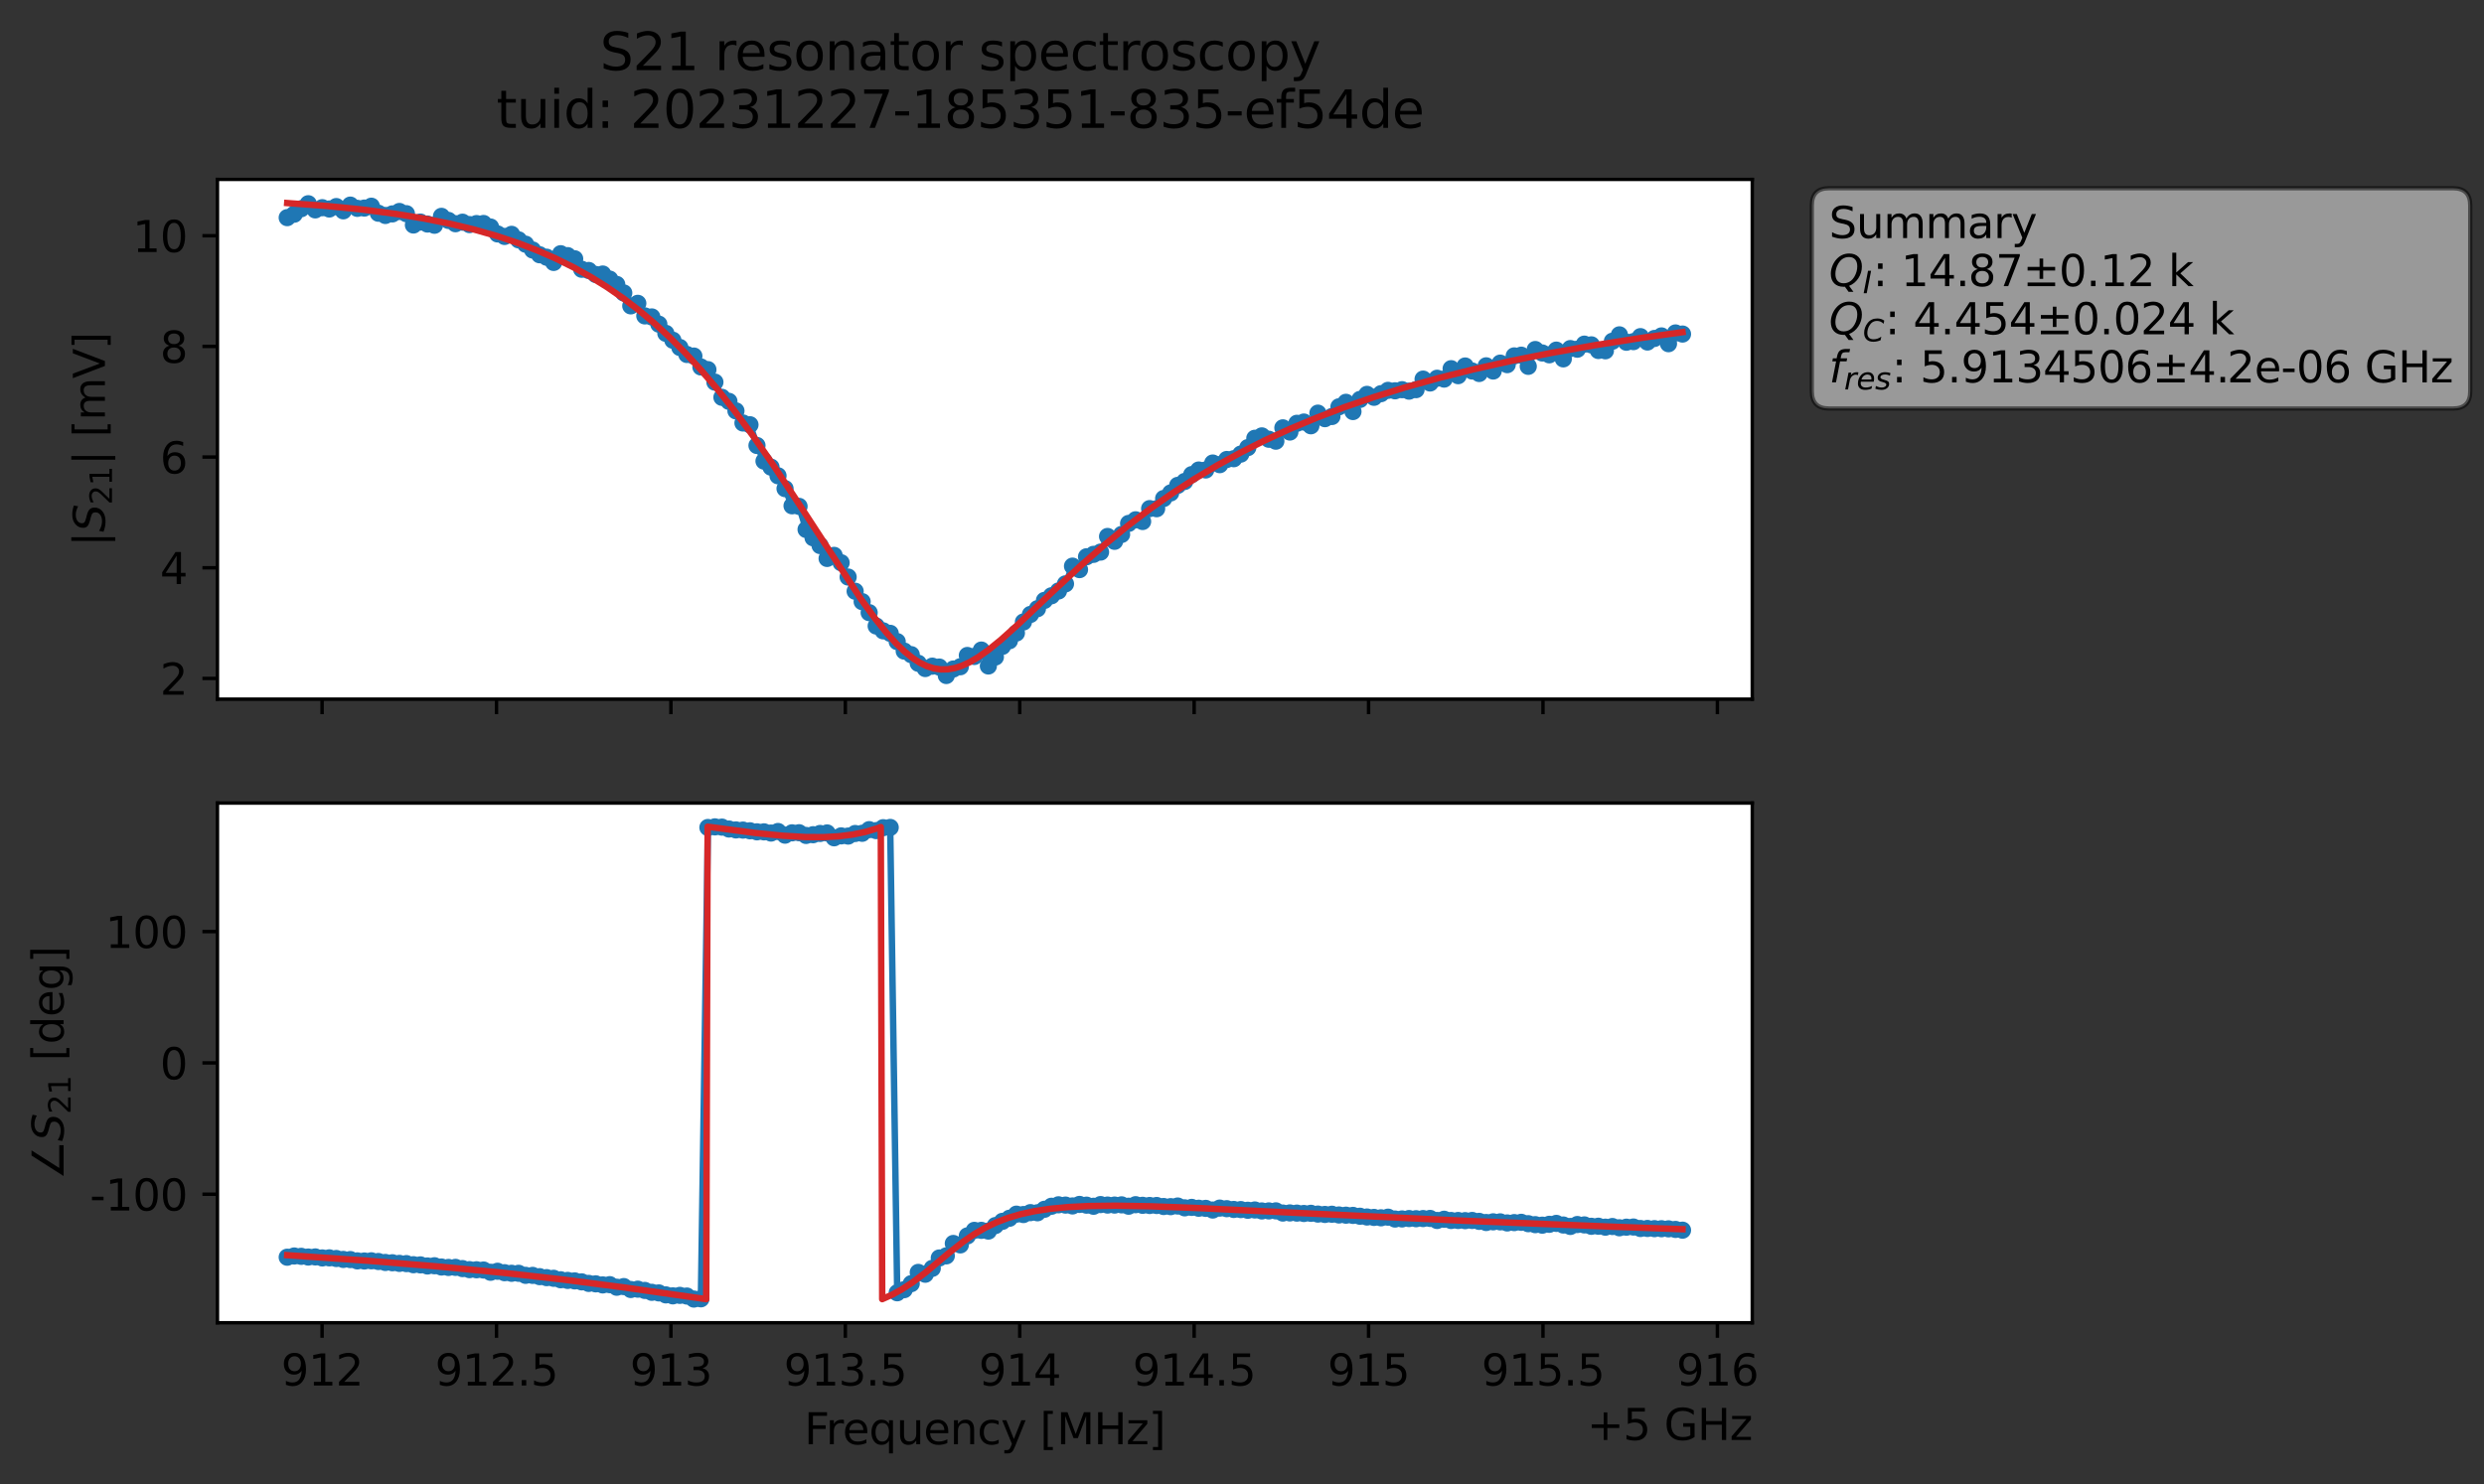 <?xml version="1.0" encoding="utf-8" standalone="no"?>
<!DOCTYPE svg PUBLIC "-//W3C//DTD SVG 1.1//EN"
  "http://www.w3.org/Graphics/SVG/1.1/DTD/svg11.dtd">
<svg xmlns:xlink="http://www.w3.org/1999/xlink" width="577.971pt" height="345.428pt" viewBox="0 0 577.971 345.428" xmlns="http://www.w3.org/2000/svg" version="1.1">
 <rect x="0" y="0" width="577.971" height="345.428" fill="#333333" stroke="none"/>
 <defs>
  <style type="text/css">*{stroke-linejoin: round; stroke-linecap: butt}</style>
 </defs>
 <g id="figure_1">
  <g id="patch_1">
   <path d="M 0 345.428 
L 577.971 345.428 
L 577.971 -0 
L 0 -0 
L 0 345.428 
z
" style="fill: none; opacity: 0"/>
  </g>
  <g id="axes_1">
   <g id="patch_2">
    <path d="M 50.595 162.72 
L 407.715 162.72 
L 407.715 41.76 
L 50.595 41.76 
z
" style="fill: #ffffff"/>
   </g>
   <g id="matplotlib.axis_1">
    <g id="xtick_1">
     <g id="line2d_1">
      <defs>
       <path id="m1b3bef4280" d="M 0 0 
L 0 3.5 
" style="stroke: #000000; stroke-width: 0.8"/>
      </defs>
      <g>
       <use xlink:href="#m1b3bef4280" x="74.944" y="162.72" style="stroke: #000000; stroke-width: 0.8"/>
      </g>
     </g>
    </g>
    <g id="xtick_2">
     <g id="line2d_2">
      <g>
       <use xlink:href="#m1b3bef4280" x="115.526" y="162.72" style="stroke: #000000; stroke-width: 0.8"/>
      </g>
     </g>
    </g>
    <g id="xtick_3">
     <g id="line2d_3">
      <g>
       <use xlink:href="#m1b3bef4280" x="156.108" y="162.72" style="stroke: #000000; stroke-width: 0.8"/>
      </g>
     </g>
    </g>
    <g id="xtick_4">
     <g id="line2d_4">
      <g>
       <use xlink:href="#m1b3bef4280" x="196.69" y="162.72" style="stroke: #000000; stroke-width: 0.8"/>
      </g>
     </g>
    </g>
    <g id="xtick_5">
     <g id="line2d_5">
      <g>
       <use xlink:href="#m1b3bef4280" x="237.272" y="162.72" style="stroke: #000000; stroke-width: 0.8"/>
      </g>
     </g>
    </g>
    <g id="xtick_6">
     <g id="line2d_6">
      <g>
       <use xlink:href="#m1b3bef4280" x="277.853" y="162.72" style="stroke: #000000; stroke-width: 0.8"/>
      </g>
     </g>
    </g>
    <g id="xtick_7">
     <g id="line2d_7">
      <g>
       <use xlink:href="#m1b3bef4280" x="318.435" y="162.72" style="stroke: #000000; stroke-width: 0.8"/>
      </g>
     </g>
    </g>
    <g id="xtick_8">
     <g id="line2d_8">
      <g>
       <use xlink:href="#m1b3bef4280" x="359.017" y="162.72" style="stroke: #000000; stroke-width: 0.8"/>
      </g>
     </g>
    </g>
    <g id="xtick_9">
     <g id="line2d_9">
      <g>
       <use xlink:href="#m1b3bef4280" x="399.599" y="162.72" style="stroke: #000000; stroke-width: 0.8"/>
      </g>
     </g>
    </g>
   </g>
   <g id="matplotlib.axis_2">
    <g id="ytick_1">
     <g id="line2d_10">
      <defs>
       <path id="m528e58a14f" d="M 0 0 
L -3.5 0 
" style="stroke: #000000; stroke-width: 0.8"/>
      </defs>
      <g>
       <use xlink:href="#m528e58a14f" x="50.595" y="157.897" style="stroke: #000000; stroke-width: 0.8"/>
      </g>
     </g>
     <g id="text_1">
      <!-- 2 -->
      <g transform="translate(37.233 161.696) scale(0.1 -0.1)">
       <defs>
        <path id="DejaVuSans-32" d="M 1228 531 
L 3431 531 
L 3431 0 
L 469 0 
L 469 531 
Q 828 903 1448 1529 
Q 2069 2156 2228 2338 
Q 2531 2678 2651 2914 
Q 2772 3150 2772 3378 
Q 2772 3750 2511 3984 
Q 2250 4219 1831 4219 
Q 1534 4219 1204 4116 
Q 875 4013 500 3803 
L 500 4441 
Q 881 4594 1212 4672 
Q 1544 4750 1819 4750 
Q 2544 4750 2975 4387 
Q 3406 4025 3406 3419 
Q 3406 3131 3298 2873 
Q 3191 2616 2906 2266 
Q 2828 2175 2409 1742 
Q 1991 1309 1228 531 
z
" transform="scale(0.016)"/>
       </defs>
       <use xlink:href="#DejaVuSans-32"/>
      </g>
     </g>
    </g>
    <g id="ytick_2">
     <g id="line2d_11">
      <g>
       <use xlink:href="#m528e58a14f" x="50.595" y="132.14" style="stroke: #000000; stroke-width: 0.8"/>
      </g>
     </g>
     <g id="text_2">
      <!-- 4 -->
      <g transform="translate(37.233 135.939) scale(0.1 -0.1)">
       <defs>
        <path id="DejaVuSans-34" d="M 2419 4116 
L 825 1625 
L 2419 1625 
L 2419 4116 
z
M 2253 4666 
L 3047 4666 
L 3047 1625 
L 3713 1625 
L 3713 1100 
L 3047 1100 
L 3047 0 
L 2419 0 
L 2419 1100 
L 313 1100 
L 313 1709 
L 2253 4666 
z
" transform="scale(0.016)"/>
       </defs>
       <use xlink:href="#DejaVuSans-34"/>
      </g>
     </g>
    </g>
    <g id="ytick_3">
     <g id="line2d_12">
      <g>
       <use xlink:href="#m528e58a14f" x="50.595" y="106.383" style="stroke: #000000; stroke-width: 0.8"/>
      </g>
     </g>
     <g id="text_3">
      <!-- 6 -->
      <g transform="translate(37.233 110.182) scale(0.1 -0.1)">
       <defs>
        <path id="DejaVuSans-36" d="M 2113 2584 
Q 1688 2584 1439 2293 
Q 1191 2003 1191 1497 
Q 1191 994 1439 701 
Q 1688 409 2113 409 
Q 2538 409 2786 701 
Q 3034 994 3034 1497 
Q 3034 2003 2786 2293 
Q 2538 2584 2113 2584 
z
M 3366 4563 
L 3366 3988 
Q 3128 4100 2886 4159 
Q 2644 4219 2406 4219 
Q 1781 4219 1451 3797 
Q 1122 3375 1075 2522 
Q 1259 2794 1537 2939 
Q 1816 3084 2150 3084 
Q 2853 3084 3261 2657 
Q 3669 2231 3669 1497 
Q 3669 778 3244 343 
Q 2819 -91 2113 -91 
Q 1303 -91 875 529 
Q 447 1150 447 2328 
Q 447 3434 972 4092 
Q 1497 4750 2381 4750 
Q 2619 4750 2861 4703 
Q 3103 4656 3366 4563 
z
" transform="scale(0.016)"/>
       </defs>
       <use xlink:href="#DejaVuSans-36"/>
      </g>
     </g>
    </g>
    <g id="ytick_4">
     <g id="line2d_13">
      <g>
       <use xlink:href="#m528e58a14f" x="50.595" y="80.625" style="stroke: #000000; stroke-width: 0.8"/>
      </g>
     </g>
     <g id="text_4">
      <!-- 8 -->
      <g transform="translate(37.233 84.425) scale(0.1 -0.1)">
       <defs>
        <path id="DejaVuSans-38" d="M 2034 2216 
Q 1584 2216 1326 1975 
Q 1069 1734 1069 1313 
Q 1069 891 1326 650 
Q 1584 409 2034 409 
Q 2484 409 2743 651 
Q 3003 894 3003 1313 
Q 3003 1734 2745 1975 
Q 2488 2216 2034 2216 
z
M 1403 2484 
Q 997 2584 770 2862 
Q 544 3141 544 3541 
Q 544 4100 942 4425 
Q 1341 4750 2034 4750 
Q 2731 4750 3128 4425 
Q 3525 4100 3525 3541 
Q 3525 3141 3298 2862 
Q 3072 2584 2669 2484 
Q 3125 2378 3379 2068 
Q 3634 1759 3634 1313 
Q 3634 634 3220 271 
Q 2806 -91 2034 -91 
Q 1263 -91 848 271 
Q 434 634 434 1313 
Q 434 1759 690 2068 
Q 947 2378 1403 2484 
z
M 1172 3481 
Q 1172 3119 1398 2916 
Q 1625 2713 2034 2713 
Q 2441 2713 2670 2916 
Q 2900 3119 2900 3481 
Q 2900 3844 2670 4047 
Q 2441 4250 2034 4250 
Q 1625 4250 1398 4047 
Q 1172 3844 1172 3481 
z
" transform="scale(0.016)"/>
       </defs>
       <use xlink:href="#DejaVuSans-38"/>
      </g>
     </g>
    </g>
    <g id="ytick_5">
     <g id="line2d_14">
      <g>
       <use xlink:href="#m528e58a14f" x="50.595" y="54.868" style="stroke: #000000; stroke-width: 0.8"/>
      </g>
     </g>
     <g id="text_5">
      <!-- 10 -->
      <g transform="translate(30.87 58.668) scale(0.1 -0.1)">
       <defs>
        <path id="DejaVuSans-31" d="M 794 531 
L 1825 531 
L 1825 4091 
L 703 3866 
L 703 4441 
L 1819 4666 
L 2450 4666 
L 2450 531 
L 3481 531 
L 3481 0 
L 794 0 
L 794 531 
z
" transform="scale(0.016)"/>
        <path id="DejaVuSans-30" d="M 2034 4250 
Q 1547 4250 1301 3770 
Q 1056 3291 1056 2328 
Q 1056 1369 1301 889 
Q 1547 409 2034 409 
Q 2525 409 2770 889 
Q 3016 1369 3016 2328 
Q 3016 3291 2770 3770 
Q 2525 4250 2034 4250 
z
M 2034 4750 
Q 2819 4750 3233 4129 
Q 3647 3509 3647 2328 
Q 3647 1150 3233 529 
Q 2819 -91 2034 -91 
Q 1250 -91 836 529 
Q 422 1150 422 2328 
Q 422 3509 836 4129 
Q 1250 4750 2034 4750 
z
" transform="scale(0.016)"/>
       </defs>
       <use xlink:href="#DejaVuSans-31"/>
       <use xlink:href="#DejaVuSans-30" x="63.623"/>
      </g>
     </g>
    </g>
    <g id="text_6">
     <!-- $|S_{21}|$ [mV] -->
     <g transform="translate(24.47 127.19) rotate(-90) scale(0.1 -0.1)">
      <defs>
       <path id="DejaVuSans-7c" d="M 1344 4891 
L 1344 -1509 
L 813 -1509 
L 813 4891 
L 1344 4891 
z
" transform="scale(0.016)"/>
       <path id="DejaVuSans-Oblique-53" d="M 3859 4513 
L 3738 3897 
Q 3422 4066 3111 4152 
Q 2800 4238 2509 4238 
Q 1944 4238 1609 3991 
Q 1275 3744 1275 3334 
Q 1275 3109 1398 2989 
Q 1522 2869 2034 2731 
L 2413 2638 
Q 3053 2472 3303 2217 
Q 3553 1963 3553 1503 
Q 3553 797 2998 353 
Q 2444 -91 1538 -91 
Q 1166 -91 791 -17 
Q 416 56 38 206 
L 166 856 
Q 513 641 861 531 
Q 1209 422 1556 422 
Q 2147 422 2503 684 
Q 2859 947 2859 1369 
Q 2859 1650 2717 1795 
Q 2575 1941 2106 2059 
L 1728 2156 
Q 1081 2325 845 2545 
Q 609 2766 609 3163 
Q 609 3859 1145 4304 
Q 1681 4750 2541 4750 
Q 2875 4750 3203 4690 
Q 3531 4631 3859 4513 
z
" transform="scale(0.016)"/>
       <path id="DejaVuSans-20" transform="scale(0.016)"/>
       <path id="DejaVuSans-5b" d="M 550 4863 
L 1875 4863 
L 1875 4416 
L 1125 4416 
L 1125 -397 
L 1875 -397 
L 1875 -844 
L 550 -844 
L 550 4863 
z
" transform="scale(0.016)"/>
       <path id="DejaVuSans-6d" d="M 3328 2828 
Q 3544 3216 3844 3400 
Q 4144 3584 4550 3584 
Q 5097 3584 5394 3201 
Q 5691 2819 5691 2113 
L 5691 0 
L 5113 0 
L 5113 2094 
Q 5113 2597 4934 2840 
Q 4756 3084 4391 3084 
Q 3944 3084 3684 2787 
Q 3425 2491 3425 1978 
L 3425 0 
L 2847 0 
L 2847 2094 
Q 2847 2600 2669 2842 
Q 2491 3084 2119 3084 
Q 1678 3084 1418 2786 
Q 1159 2488 1159 1978 
L 1159 0 
L 581 0 
L 581 3500 
L 1159 3500 
L 1159 2956 
Q 1356 3278 1631 3431 
Q 1906 3584 2284 3584 
Q 2666 3584 2933 3390 
Q 3200 3197 3328 2828 
z
" transform="scale(0.016)"/>
       <path id="DejaVuSans-56" d="M 1831 0 
L 50 4666 
L 709 4666 
L 2188 738 
L 3669 4666 
L 4325 4666 
L 2547 0 
L 1831 0 
z
" transform="scale(0.016)"/>
       <path id="DejaVuSans-5d" d="M 1947 4863 
L 1947 -844 
L 622 -844 
L 622 -397 
L 1369 -397 
L 1369 4416 
L 622 4416 
L 622 4863 
L 1947 4863 
z
" transform="scale(0.016)"/>
      </defs>
      <use xlink:href="#DejaVuSans-7c" transform="translate(0 0.578)"/>
      <use xlink:href="#DejaVuSans-Oblique-53" transform="translate(33.691 0.578)"/>
      <use xlink:href="#DejaVuSans-32" transform="translate(97.168 -15.828) scale(0.7)"/>
      <use xlink:href="#DejaVuSans-31" transform="translate(141.704 -15.828) scale(0.7)"/>
      <use xlink:href="#DejaVuSans-7c" transform="translate(188.975 0.578)"/>
      <use xlink:href="#DejaVuSans-20" transform="translate(222.666 0.578)"/>
      <use xlink:href="#DejaVuSans-5b" transform="translate(254.453 0.578)"/>
      <use xlink:href="#DejaVuSans-6d" transform="translate(293.467 0.578)"/>
      <use xlink:href="#DejaVuSans-56" transform="translate(390.879 0.578)"/>
      <use xlink:href="#DejaVuSans-5d" transform="translate(459.287 0.578)"/>
     </g>
    </g>
   </g>
   <g id="line2d_15">
    <path d="M 66.828 50.656 
L 68.459 49.854 
L 71.722 47.42 
L 73.354 48.851 
L 74.985 48.339 
L 76.617 48.644 
L 78.248 48.077 
L 79.879 49.071 
L 81.511 47.739 
L 83.142 48.492 
L 84.774 48.428 
L 86.405 47.996 
L 88.037 49.627 
L 89.668 50.151 
L 91.299 49.785 
L 92.931 49.22 
L 94.562 49.736 
L 96.194 52.369 
L 97.825 51.688 
L 99.457 52.143 
L 101.088 52.426 
L 102.719 50.353 
L 104.351 51.306 
L 105.982 52.071 
L 107.614 51.716 
L 109.245 52.276 
L 110.877 52.038 
L 112.508 52.017 
L 114.14 52.84 
L 115.771 54.445 
L 117.402 55.033 
L 119.034 54.544 
L 120.665 55.825 
L 122.297 56.839 
L 123.928 58.184 
L 125.56 59.296 
L 127.191 59.869 
L 128.822 61.081 
L 130.454 59.053 
L 132.085 59.499 
L 133.717 60.234 
L 135.348 62.67 
L 136.98 62.952 
L 138.611 63.887 
L 140.242 63.779 
L 143.505 66.205 
L 145.137 68.185 
L 146.768 71.191 
L 148.4 70.601 
L 150.031 73.522 
L 151.662 73.767 
L 153.294 75.444 
L 154.925 77.585 
L 159.82 82.502 
L 161.451 82.871 
L 163.082 85.41 
L 164.714 86.026 
L 166.345 88.943 
L 167.977 92.476 
L 169.608 93.415 
L 171.24 95.631 
L 172.871 98.452 
L 174.502 98.861 
L 176.134 103.688 
L 177.765 107.318 
L 179.397 108.729 
L 181.028 110.736 
L 182.66 113.723 
L 184.291 117.722 
L 185.922 117.855 
L 187.554 123.23 
L 190.817 126.981 
L 192.448 129.977 
L 194.08 129.262 
L 195.711 130.974 
L 198.974 137.607 
L 202.237 142.588 
L 203.868 145.701 
L 205.5 146.827 
L 207.131 147.407 
L 208.762 149.335 
L 210.394 151.543 
L 212.025 152.37 
L 213.657 154.373 
L 215.288 155.599 
L 216.92 155.047 
L 218.551 155.259 
L 220.182 157.222 
L 221.814 155.712 
L 223.445 155.182 
L 225.077 152.559 
L 226.708 152.79 
L 228.34 151.302 
L 229.971 155.006 
L 231.602 152.922 
L 233.234 150.446 
L 234.865 149.133 
L 236.497 147.329 
L 238.128 144.761 
L 239.76 143.008 
L 241.391 141.669 
L 243.022 139.74 
L 246.285 137.547 
L 247.917 135.888 
L 249.548 131.765 
L 251.18 132.575 
L 252.811 129.586 
L 256.074 128.498 
L 257.705 124.861 
L 259.337 125.99 
L 260.968 124.395 
L 262.6 121.828 
L 264.231 120.983 
L 265.862 121.379 
L 267.494 118.378 
L 269.125 118.398 
L 270.757 116.026 
L 272.388 114.729 
L 274.02 112.972 
L 275.651 112.06 
L 277.282 110.466 
L 278.914 109.397 
L 280.545 109.384 
L 282.177 107.767 
L 283.808 108.148 
L 285.44 106.946 
L 287.071 106.762 
L 288.703 105.689 
L 290.334 104.18 
L 291.965 102.009 
L 293.597 101.453 
L 295.228 102.234 
L 296.86 102.683 
L 298.491 99.58 
L 300.123 100.553 
L 301.754 98.523 
L 303.385 98.229 
L 305.017 99.097 
L 306.648 96.158 
L 308.28 97.443 
L 309.911 96.939 
L 311.543 94.683 
L 313.174 93.639 
L 314.805 95.787 
L 316.437 92.968 
L 318.068 91.79 
L 319.7 92.471 
L 322.963 90.855 
L 324.594 90.959 
L 326.225 90.7 
L 327.857 91.036 
L 329.488 90.689 
L 331.12 88.236 
L 332.751 89.139 
L 334.383 88.036 
L 336.014 88.231 
L 337.645 85.812 
L 339.277 87.438 
L 340.908 85.185 
L 342.54 86.353 
L 344.171 86.929 
L 345.803 85.145 
L 347.434 86.355 
L 349.065 84.517 
L 350.697 84.87 
L 352.328 82.836 
L 353.96 82.67 
L 355.591 85.266 
L 357.223 81.351 
L 358.854 82.156 
L 360.485 82.582 
L 362.117 81.489 
L 363.748 83.524 
L 365.38 81.128 
L 367.011 81.276 
L 368.643 80.098 
L 370.274 80.266 
L 371.905 81.577 
L 373.537 81.644 
L 375.168 79.422 
L 376.8 77.936 
L 378.431 79.653 
L 380.063 79.511 
L 381.694 78.35 
L 383.325 79.603 
L 384.957 78.771 
L 386.588 78.186 
L 388.22 79.993 
L 389.851 77.494 
L 391.483 77.749 
L 391.483 77.749 
" clip-path="url(#pf76bc8f967)" style="fill: none; stroke: #1f77b4; stroke-width: 1.5; stroke-linecap: square"/>
    <defs>
     <path id="m30660114f9" d="M 0 1.5 
C 0.398 1.5 0.779 1.342 1.061 1.061 
C 1.342 0.779 1.5 0.398 1.5 0 
C 1.5 -0.398 1.342 -0.779 1.061 -1.061 
C 0.779 -1.342 0.398 -1.5 0 -1.5 
C -0.398 -1.5 -0.779 -1.342 -1.061 -1.061 
C -1.342 -0.779 -1.5 -0.398 -1.5 0 
C -1.5 0.398 -1.342 0.779 -1.061 1.061 
C -0.779 1.342 -0.398 1.5 0 1.5 
z
" style="stroke: #1f77b4"/>
    </defs>
    <g clip-path="url(#pf76bc8f967)">
     <use xlink:href="#m30660114f9" x="66.828" y="50.656" style="fill: #1f77b4; stroke: #1f77b4"/>
     <use xlink:href="#m30660114f9" x="68.459" y="49.854" style="fill: #1f77b4; stroke: #1f77b4"/>
     <use xlink:href="#m30660114f9" x="70.091" y="48.575" style="fill: #1f77b4; stroke: #1f77b4"/>
     <use xlink:href="#m30660114f9" x="71.722" y="47.42" style="fill: #1f77b4; stroke: #1f77b4"/>
     <use xlink:href="#m30660114f9" x="73.354" y="48.851" style="fill: #1f77b4; stroke: #1f77b4"/>
     <use xlink:href="#m30660114f9" x="74.985" y="48.339" style="fill: #1f77b4; stroke: #1f77b4"/>
     <use xlink:href="#m30660114f9" x="76.617" y="48.644" style="fill: #1f77b4; stroke: #1f77b4"/>
     <use xlink:href="#m30660114f9" x="78.248" y="48.077" style="fill: #1f77b4; stroke: #1f77b4"/>
     <use xlink:href="#m30660114f9" x="79.879" y="49.071" style="fill: #1f77b4; stroke: #1f77b4"/>
     <use xlink:href="#m30660114f9" x="81.511" y="47.739" style="fill: #1f77b4; stroke: #1f77b4"/>
     <use xlink:href="#m30660114f9" x="83.142" y="48.492" style="fill: #1f77b4; stroke: #1f77b4"/>
     <use xlink:href="#m30660114f9" x="84.774" y="48.428" style="fill: #1f77b4; stroke: #1f77b4"/>
     <use xlink:href="#m30660114f9" x="86.405" y="47.996" style="fill: #1f77b4; stroke: #1f77b4"/>
     <use xlink:href="#m30660114f9" x="88.037" y="49.627" style="fill: #1f77b4; stroke: #1f77b4"/>
     <use xlink:href="#m30660114f9" x="89.668" y="50.151" style="fill: #1f77b4; stroke: #1f77b4"/>
     <use xlink:href="#m30660114f9" x="91.299" y="49.785" style="fill: #1f77b4; stroke: #1f77b4"/>
     <use xlink:href="#m30660114f9" x="92.931" y="49.22" style="fill: #1f77b4; stroke: #1f77b4"/>
     <use xlink:href="#m30660114f9" x="94.562" y="49.736" style="fill: #1f77b4; stroke: #1f77b4"/>
     <use xlink:href="#m30660114f9" x="96.194" y="52.369" style="fill: #1f77b4; stroke: #1f77b4"/>
     <use xlink:href="#m30660114f9" x="97.825" y="51.688" style="fill: #1f77b4; stroke: #1f77b4"/>
     <use xlink:href="#m30660114f9" x="99.457" y="52.143" style="fill: #1f77b4; stroke: #1f77b4"/>
     <use xlink:href="#m30660114f9" x="101.088" y="52.426" style="fill: #1f77b4; stroke: #1f77b4"/>
     <use xlink:href="#m30660114f9" x="102.719" y="50.353" style="fill: #1f77b4; stroke: #1f77b4"/>
     <use xlink:href="#m30660114f9" x="104.351" y="51.306" style="fill: #1f77b4; stroke: #1f77b4"/>
     <use xlink:href="#m30660114f9" x="105.982" y="52.071" style="fill: #1f77b4; stroke: #1f77b4"/>
     <use xlink:href="#m30660114f9" x="107.614" y="51.716" style="fill: #1f77b4; stroke: #1f77b4"/>
     <use xlink:href="#m30660114f9" x="109.245" y="52.276" style="fill: #1f77b4; stroke: #1f77b4"/>
     <use xlink:href="#m30660114f9" x="110.877" y="52.038" style="fill: #1f77b4; stroke: #1f77b4"/>
     <use xlink:href="#m30660114f9" x="112.508" y="52.017" style="fill: #1f77b4; stroke: #1f77b4"/>
     <use xlink:href="#m30660114f9" x="114.14" y="52.84" style="fill: #1f77b4; stroke: #1f77b4"/>
     <use xlink:href="#m30660114f9" x="115.771" y="54.445" style="fill: #1f77b4; stroke: #1f77b4"/>
     <use xlink:href="#m30660114f9" x="117.402" y="55.033" style="fill: #1f77b4; stroke: #1f77b4"/>
     <use xlink:href="#m30660114f9" x="119.034" y="54.544" style="fill: #1f77b4; stroke: #1f77b4"/>
     <use xlink:href="#m30660114f9" x="120.665" y="55.825" style="fill: #1f77b4; stroke: #1f77b4"/>
     <use xlink:href="#m30660114f9" x="122.297" y="56.839" style="fill: #1f77b4; stroke: #1f77b4"/>
     <use xlink:href="#m30660114f9" x="123.928" y="58.184" style="fill: #1f77b4; stroke: #1f77b4"/>
     <use xlink:href="#m30660114f9" x="125.56" y="59.296" style="fill: #1f77b4; stroke: #1f77b4"/>
     <use xlink:href="#m30660114f9" x="127.191" y="59.869" style="fill: #1f77b4; stroke: #1f77b4"/>
     <use xlink:href="#m30660114f9" x="128.822" y="61.081" style="fill: #1f77b4; stroke: #1f77b4"/>
     <use xlink:href="#m30660114f9" x="130.454" y="59.053" style="fill: #1f77b4; stroke: #1f77b4"/>
     <use xlink:href="#m30660114f9" x="132.085" y="59.499" style="fill: #1f77b4; stroke: #1f77b4"/>
     <use xlink:href="#m30660114f9" x="133.717" y="60.234" style="fill: #1f77b4; stroke: #1f77b4"/>
     <use xlink:href="#m30660114f9" x="135.348" y="62.67" style="fill: #1f77b4; stroke: #1f77b4"/>
     <use xlink:href="#m30660114f9" x="136.98" y="62.952" style="fill: #1f77b4; stroke: #1f77b4"/>
     <use xlink:href="#m30660114f9" x="138.611" y="63.887" style="fill: #1f77b4; stroke: #1f77b4"/>
     <use xlink:href="#m30660114f9" x="140.242" y="63.779" style="fill: #1f77b4; stroke: #1f77b4"/>
     <use xlink:href="#m30660114f9" x="141.874" y="64.967" style="fill: #1f77b4; stroke: #1f77b4"/>
     <use xlink:href="#m30660114f9" x="143.505" y="66.205" style="fill: #1f77b4; stroke: #1f77b4"/>
     <use xlink:href="#m30660114f9" x="145.137" y="68.185" style="fill: #1f77b4; stroke: #1f77b4"/>
     <use xlink:href="#m30660114f9" x="146.768" y="71.191" style="fill: #1f77b4; stroke: #1f77b4"/>
     <use xlink:href="#m30660114f9" x="148.4" y="70.601" style="fill: #1f77b4; stroke: #1f77b4"/>
     <use xlink:href="#m30660114f9" x="150.031" y="73.522" style="fill: #1f77b4; stroke: #1f77b4"/>
     <use xlink:href="#m30660114f9" x="151.662" y="73.767" style="fill: #1f77b4; stroke: #1f77b4"/>
     <use xlink:href="#m30660114f9" x="153.294" y="75.444" style="fill: #1f77b4; stroke: #1f77b4"/>
     <use xlink:href="#m30660114f9" x="154.925" y="77.585" style="fill: #1f77b4; stroke: #1f77b4"/>
     <use xlink:href="#m30660114f9" x="156.557" y="79.189" style="fill: #1f77b4; stroke: #1f77b4"/>
     <use xlink:href="#m30660114f9" x="158.188" y="80.875" style="fill: #1f77b4; stroke: #1f77b4"/>
     <use xlink:href="#m30660114f9" x="159.82" y="82.502" style="fill: #1f77b4; stroke: #1f77b4"/>
     <use xlink:href="#m30660114f9" x="161.451" y="82.871" style="fill: #1f77b4; stroke: #1f77b4"/>
     <use xlink:href="#m30660114f9" x="163.082" y="85.41" style="fill: #1f77b4; stroke: #1f77b4"/>
     <use xlink:href="#m30660114f9" x="164.714" y="86.026" style="fill: #1f77b4; stroke: #1f77b4"/>
     <use xlink:href="#m30660114f9" x="166.345" y="88.943" style="fill: #1f77b4; stroke: #1f77b4"/>
     <use xlink:href="#m30660114f9" x="167.977" y="92.476" style="fill: #1f77b4; stroke: #1f77b4"/>
     <use xlink:href="#m30660114f9" x="169.608" y="93.415" style="fill: #1f77b4; stroke: #1f77b4"/>
     <use xlink:href="#m30660114f9" x="171.24" y="95.631" style="fill: #1f77b4; stroke: #1f77b4"/>
     <use xlink:href="#m30660114f9" x="172.871" y="98.452" style="fill: #1f77b4; stroke: #1f77b4"/>
     <use xlink:href="#m30660114f9" x="174.502" y="98.861" style="fill: #1f77b4; stroke: #1f77b4"/>
     <use xlink:href="#m30660114f9" x="176.134" y="103.688" style="fill: #1f77b4; stroke: #1f77b4"/>
     <use xlink:href="#m30660114f9" x="177.765" y="107.318" style="fill: #1f77b4; stroke: #1f77b4"/>
     <use xlink:href="#m30660114f9" x="179.397" y="108.729" style="fill: #1f77b4; stroke: #1f77b4"/>
     <use xlink:href="#m30660114f9" x="181.028" y="110.736" style="fill: #1f77b4; stroke: #1f77b4"/>
     <use xlink:href="#m30660114f9" x="182.66" y="113.723" style="fill: #1f77b4; stroke: #1f77b4"/>
     <use xlink:href="#m30660114f9" x="184.291" y="117.722" style="fill: #1f77b4; stroke: #1f77b4"/>
     <use xlink:href="#m30660114f9" x="185.922" y="117.855" style="fill: #1f77b4; stroke: #1f77b4"/>
     <use xlink:href="#m30660114f9" x="187.554" y="123.23" style="fill: #1f77b4; stroke: #1f77b4"/>
     <use xlink:href="#m30660114f9" x="189.185" y="125.168" style="fill: #1f77b4; stroke: #1f77b4"/>
     <use xlink:href="#m30660114f9" x="190.817" y="126.981" style="fill: #1f77b4; stroke: #1f77b4"/>
     <use xlink:href="#m30660114f9" x="192.448" y="129.977" style="fill: #1f77b4; stroke: #1f77b4"/>
     <use xlink:href="#m30660114f9" x="194.08" y="129.262" style="fill: #1f77b4; stroke: #1f77b4"/>
     <use xlink:href="#m30660114f9" x="195.711" y="130.974" style="fill: #1f77b4; stroke: #1f77b4"/>
     <use xlink:href="#m30660114f9" x="197.342" y="134.304" style="fill: #1f77b4; stroke: #1f77b4"/>
     <use xlink:href="#m30660114f9" x="198.974" y="137.607" style="fill: #1f77b4; stroke: #1f77b4"/>
     <use xlink:href="#m30660114f9" x="200.605" y="140.025" style="fill: #1f77b4; stroke: #1f77b4"/>
     <use xlink:href="#m30660114f9" x="202.237" y="142.588" style="fill: #1f77b4; stroke: #1f77b4"/>
     <use xlink:href="#m30660114f9" x="203.868" y="145.701" style="fill: #1f77b4; stroke: #1f77b4"/>
     <use xlink:href="#m30660114f9" x="205.5" y="146.827" style="fill: #1f77b4; stroke: #1f77b4"/>
     <use xlink:href="#m30660114f9" x="207.131" y="147.407" style="fill: #1f77b4; stroke: #1f77b4"/>
     <use xlink:href="#m30660114f9" x="208.762" y="149.335" style="fill: #1f77b4; stroke: #1f77b4"/>
     <use xlink:href="#m30660114f9" x="210.394" y="151.543" style="fill: #1f77b4; stroke: #1f77b4"/>
     <use xlink:href="#m30660114f9" x="212.025" y="152.37" style="fill: #1f77b4; stroke: #1f77b4"/>
     <use xlink:href="#m30660114f9" x="213.657" y="154.373" style="fill: #1f77b4; stroke: #1f77b4"/>
     <use xlink:href="#m30660114f9" x="215.288" y="155.599" style="fill: #1f77b4; stroke: #1f77b4"/>
     <use xlink:href="#m30660114f9" x="216.92" y="155.047" style="fill: #1f77b4; stroke: #1f77b4"/>
     <use xlink:href="#m30660114f9" x="218.551" y="155.259" style="fill: #1f77b4; stroke: #1f77b4"/>
     <use xlink:href="#m30660114f9" x="220.182" y="157.222" style="fill: #1f77b4; stroke: #1f77b4"/>
     <use xlink:href="#m30660114f9" x="221.814" y="155.712" style="fill: #1f77b4; stroke: #1f77b4"/>
     <use xlink:href="#m30660114f9" x="223.445" y="155.182" style="fill: #1f77b4; stroke: #1f77b4"/>
     <use xlink:href="#m30660114f9" x="225.077" y="152.559" style="fill: #1f77b4; stroke: #1f77b4"/>
     <use xlink:href="#m30660114f9" x="226.708" y="152.79" style="fill: #1f77b4; stroke: #1f77b4"/>
     <use xlink:href="#m30660114f9" x="228.34" y="151.302" style="fill: #1f77b4; stroke: #1f77b4"/>
     <use xlink:href="#m30660114f9" x="229.971" y="155.006" style="fill: #1f77b4; stroke: #1f77b4"/>
     <use xlink:href="#m30660114f9" x="231.602" y="152.922" style="fill: #1f77b4; stroke: #1f77b4"/>
     <use xlink:href="#m30660114f9" x="233.234" y="150.446" style="fill: #1f77b4; stroke: #1f77b4"/>
     <use xlink:href="#m30660114f9" x="234.865" y="149.133" style="fill: #1f77b4; stroke: #1f77b4"/>
     <use xlink:href="#m30660114f9" x="236.497" y="147.329" style="fill: #1f77b4; stroke: #1f77b4"/>
     <use xlink:href="#m30660114f9" x="238.128" y="144.761" style="fill: #1f77b4; stroke: #1f77b4"/>
     <use xlink:href="#m30660114f9" x="239.76" y="143.008" style="fill: #1f77b4; stroke: #1f77b4"/>
     <use xlink:href="#m30660114f9" x="241.391" y="141.669" style="fill: #1f77b4; stroke: #1f77b4"/>
     <use xlink:href="#m30660114f9" x="243.022" y="139.74" style="fill: #1f77b4; stroke: #1f77b4"/>
     <use xlink:href="#m30660114f9" x="244.654" y="138.662" style="fill: #1f77b4; stroke: #1f77b4"/>
     <use xlink:href="#m30660114f9" x="246.285" y="137.547" style="fill: #1f77b4; stroke: #1f77b4"/>
     <use xlink:href="#m30660114f9" x="247.917" y="135.888" style="fill: #1f77b4; stroke: #1f77b4"/>
     <use xlink:href="#m30660114f9" x="249.548" y="131.765" style="fill: #1f77b4; stroke: #1f77b4"/>
     <use xlink:href="#m30660114f9" x="251.18" y="132.575" style="fill: #1f77b4; stroke: #1f77b4"/>
     <use xlink:href="#m30660114f9" x="252.811" y="129.586" style="fill: #1f77b4; stroke: #1f77b4"/>
     <use xlink:href="#m30660114f9" x="254.442" y="129.025" style="fill: #1f77b4; stroke: #1f77b4"/>
     <use xlink:href="#m30660114f9" x="256.074" y="128.498" style="fill: #1f77b4; stroke: #1f77b4"/>
     <use xlink:href="#m30660114f9" x="257.705" y="124.861" style="fill: #1f77b4; stroke: #1f77b4"/>
     <use xlink:href="#m30660114f9" x="259.337" y="125.99" style="fill: #1f77b4; stroke: #1f77b4"/>
     <use xlink:href="#m30660114f9" x="260.968" y="124.395" style="fill: #1f77b4; stroke: #1f77b4"/>
     <use xlink:href="#m30660114f9" x="262.6" y="121.828" style="fill: #1f77b4; stroke: #1f77b4"/>
     <use xlink:href="#m30660114f9" x="264.231" y="120.983" style="fill: #1f77b4; stroke: #1f77b4"/>
     <use xlink:href="#m30660114f9" x="265.862" y="121.379" style="fill: #1f77b4; stroke: #1f77b4"/>
     <use xlink:href="#m30660114f9" x="267.494" y="118.378" style="fill: #1f77b4; stroke: #1f77b4"/>
     <use xlink:href="#m30660114f9" x="269.125" y="118.398" style="fill: #1f77b4; stroke: #1f77b4"/>
     <use xlink:href="#m30660114f9" x="270.757" y="116.026" style="fill: #1f77b4; stroke: #1f77b4"/>
     <use xlink:href="#m30660114f9" x="272.388" y="114.729" style="fill: #1f77b4; stroke: #1f77b4"/>
     <use xlink:href="#m30660114f9" x="274.02" y="112.972" style="fill: #1f77b4; stroke: #1f77b4"/>
     <use xlink:href="#m30660114f9" x="275.651" y="112.06" style="fill: #1f77b4; stroke: #1f77b4"/>
     <use xlink:href="#m30660114f9" x="277.282" y="110.466" style="fill: #1f77b4; stroke: #1f77b4"/>
     <use xlink:href="#m30660114f9" x="278.914" y="109.397" style="fill: #1f77b4; stroke: #1f77b4"/>
     <use xlink:href="#m30660114f9" x="280.545" y="109.384" style="fill: #1f77b4; stroke: #1f77b4"/>
     <use xlink:href="#m30660114f9" x="282.177" y="107.767" style="fill: #1f77b4; stroke: #1f77b4"/>
     <use xlink:href="#m30660114f9" x="283.808" y="108.148" style="fill: #1f77b4; stroke: #1f77b4"/>
     <use xlink:href="#m30660114f9" x="285.44" y="106.946" style="fill: #1f77b4; stroke: #1f77b4"/>
     <use xlink:href="#m30660114f9" x="287.071" y="106.762" style="fill: #1f77b4; stroke: #1f77b4"/>
     <use xlink:href="#m30660114f9" x="288.703" y="105.689" style="fill: #1f77b4; stroke: #1f77b4"/>
     <use xlink:href="#m30660114f9" x="290.334" y="104.18" style="fill: #1f77b4; stroke: #1f77b4"/>
     <use xlink:href="#m30660114f9" x="291.965" y="102.009" style="fill: #1f77b4; stroke: #1f77b4"/>
     <use xlink:href="#m30660114f9" x="293.597" y="101.453" style="fill: #1f77b4; stroke: #1f77b4"/>
     <use xlink:href="#m30660114f9" x="295.228" y="102.234" style="fill: #1f77b4; stroke: #1f77b4"/>
     <use xlink:href="#m30660114f9" x="296.86" y="102.683" style="fill: #1f77b4; stroke: #1f77b4"/>
     <use xlink:href="#m30660114f9" x="298.491" y="99.58" style="fill: #1f77b4; stroke: #1f77b4"/>
     <use xlink:href="#m30660114f9" x="300.123" y="100.553" style="fill: #1f77b4; stroke: #1f77b4"/>
     <use xlink:href="#m30660114f9" x="301.754" y="98.523" style="fill: #1f77b4; stroke: #1f77b4"/>
     <use xlink:href="#m30660114f9" x="303.385" y="98.229" style="fill: #1f77b4; stroke: #1f77b4"/>
     <use xlink:href="#m30660114f9" x="305.017" y="99.097" style="fill: #1f77b4; stroke: #1f77b4"/>
     <use xlink:href="#m30660114f9" x="306.648" y="96.158" style="fill: #1f77b4; stroke: #1f77b4"/>
     <use xlink:href="#m30660114f9" x="308.28" y="97.443" style="fill: #1f77b4; stroke: #1f77b4"/>
     <use xlink:href="#m30660114f9" x="309.911" y="96.939" style="fill: #1f77b4; stroke: #1f77b4"/>
     <use xlink:href="#m30660114f9" x="311.543" y="94.683" style="fill: #1f77b4; stroke: #1f77b4"/>
     <use xlink:href="#m30660114f9" x="313.174" y="93.639" style="fill: #1f77b4; stroke: #1f77b4"/>
     <use xlink:href="#m30660114f9" x="314.805" y="95.787" style="fill: #1f77b4; stroke: #1f77b4"/>
     <use xlink:href="#m30660114f9" x="316.437" y="92.968" style="fill: #1f77b4; stroke: #1f77b4"/>
     <use xlink:href="#m30660114f9" x="318.068" y="91.79" style="fill: #1f77b4; stroke: #1f77b4"/>
     <use xlink:href="#m30660114f9" x="319.7" y="92.471" style="fill: #1f77b4; stroke: #1f77b4"/>
     <use xlink:href="#m30660114f9" x="321.331" y="91.626" style="fill: #1f77b4; stroke: #1f77b4"/>
     <use xlink:href="#m30660114f9" x="322.963" y="90.855" style="fill: #1f77b4; stroke: #1f77b4"/>
     <use xlink:href="#m30660114f9" x="324.594" y="90.959" style="fill: #1f77b4; stroke: #1f77b4"/>
     <use xlink:href="#m30660114f9" x="326.225" y="90.7" style="fill: #1f77b4; stroke: #1f77b4"/>
     <use xlink:href="#m30660114f9" x="327.857" y="91.036" style="fill: #1f77b4; stroke: #1f77b4"/>
     <use xlink:href="#m30660114f9" x="329.488" y="90.689" style="fill: #1f77b4; stroke: #1f77b4"/>
     <use xlink:href="#m30660114f9" x="331.12" y="88.236" style="fill: #1f77b4; stroke: #1f77b4"/>
     <use xlink:href="#m30660114f9" x="332.751" y="89.139" style="fill: #1f77b4; stroke: #1f77b4"/>
     <use xlink:href="#m30660114f9" x="334.383" y="88.036" style="fill: #1f77b4; stroke: #1f77b4"/>
     <use xlink:href="#m30660114f9" x="336.014" y="88.231" style="fill: #1f77b4; stroke: #1f77b4"/>
     <use xlink:href="#m30660114f9" x="337.645" y="85.812" style="fill: #1f77b4; stroke: #1f77b4"/>
     <use xlink:href="#m30660114f9" x="339.277" y="87.438" style="fill: #1f77b4; stroke: #1f77b4"/>
     <use xlink:href="#m30660114f9" x="340.908" y="85.185" style="fill: #1f77b4; stroke: #1f77b4"/>
     <use xlink:href="#m30660114f9" x="342.54" y="86.353" style="fill: #1f77b4; stroke: #1f77b4"/>
     <use xlink:href="#m30660114f9" x="344.171" y="86.929" style="fill: #1f77b4; stroke: #1f77b4"/>
     <use xlink:href="#m30660114f9" x="345.803" y="85.145" style="fill: #1f77b4; stroke: #1f77b4"/>
     <use xlink:href="#m30660114f9" x="347.434" y="86.355" style="fill: #1f77b4; stroke: #1f77b4"/>
     <use xlink:href="#m30660114f9" x="349.065" y="84.517" style="fill: #1f77b4; stroke: #1f77b4"/>
     <use xlink:href="#m30660114f9" x="350.697" y="84.87" style="fill: #1f77b4; stroke: #1f77b4"/>
     <use xlink:href="#m30660114f9" x="352.328" y="82.836" style="fill: #1f77b4; stroke: #1f77b4"/>
     <use xlink:href="#m30660114f9" x="353.96" y="82.67" style="fill: #1f77b4; stroke: #1f77b4"/>
     <use xlink:href="#m30660114f9" x="355.591" y="85.266" style="fill: #1f77b4; stroke: #1f77b4"/>
     <use xlink:href="#m30660114f9" x="357.223" y="81.351" style="fill: #1f77b4; stroke: #1f77b4"/>
     <use xlink:href="#m30660114f9" x="358.854" y="82.156" style="fill: #1f77b4; stroke: #1f77b4"/>
     <use xlink:href="#m30660114f9" x="360.485" y="82.582" style="fill: #1f77b4; stroke: #1f77b4"/>
     <use xlink:href="#m30660114f9" x="362.117" y="81.489" style="fill: #1f77b4; stroke: #1f77b4"/>
     <use xlink:href="#m30660114f9" x="363.748" y="83.524" style="fill: #1f77b4; stroke: #1f77b4"/>
     <use xlink:href="#m30660114f9" x="365.38" y="81.128" style="fill: #1f77b4; stroke: #1f77b4"/>
     <use xlink:href="#m30660114f9" x="367.011" y="81.276" style="fill: #1f77b4; stroke: #1f77b4"/>
     <use xlink:href="#m30660114f9" x="368.643" y="80.098" style="fill: #1f77b4; stroke: #1f77b4"/>
     <use xlink:href="#m30660114f9" x="370.274" y="80.266" style="fill: #1f77b4; stroke: #1f77b4"/>
     <use xlink:href="#m30660114f9" x="371.905" y="81.577" style="fill: #1f77b4; stroke: #1f77b4"/>
     <use xlink:href="#m30660114f9" x="373.537" y="81.644" style="fill: #1f77b4; stroke: #1f77b4"/>
     <use xlink:href="#m30660114f9" x="375.168" y="79.422" style="fill: #1f77b4; stroke: #1f77b4"/>
     <use xlink:href="#m30660114f9" x="376.8" y="77.936" style="fill: #1f77b4; stroke: #1f77b4"/>
     <use xlink:href="#m30660114f9" x="378.431" y="79.653" style="fill: #1f77b4; stroke: #1f77b4"/>
     <use xlink:href="#m30660114f9" x="380.063" y="79.511" style="fill: #1f77b4; stroke: #1f77b4"/>
     <use xlink:href="#m30660114f9" x="381.694" y="78.35" style="fill: #1f77b4; stroke: #1f77b4"/>
     <use xlink:href="#m30660114f9" x="383.325" y="79.603" style="fill: #1f77b4; stroke: #1f77b4"/>
     <use xlink:href="#m30660114f9" x="384.957" y="78.771" style="fill: #1f77b4; stroke: #1f77b4"/>
     <use xlink:href="#m30660114f9" x="386.588" y="78.186" style="fill: #1f77b4; stroke: #1f77b4"/>
     <use xlink:href="#m30660114f9" x="388.22" y="79.993" style="fill: #1f77b4; stroke: #1f77b4"/>
     <use xlink:href="#m30660114f9" x="389.851" y="77.494" style="fill: #1f77b4; stroke: #1f77b4"/>
     <use xlink:href="#m30660114f9" x="391.483" y="77.749" style="fill: #1f77b4; stroke: #1f77b4"/>
    </g>
   </g>
   <g id="line2d_16">
    <path d="M 66.828 47.258 
L 76.252 47.962 
L 84.702 48.816 
L 92.176 49.798 
L 98.676 50.866 
L 104.851 52.106 
L 110.375 53.439 
L 115.575 54.92 
L 120.45 56.54 
L 124.999 58.285 
L 129.224 60.131 
L 133.449 62.223 
L 137.349 64.395 
L 141.248 66.821 
L 145.148 69.524 
L 148.723 72.264 
L 152.298 75.27 
L 155.872 78.558 
L 159.447 82.137 
L 163.022 86.015 
L 166.922 90.588 
L 170.821 95.512 
L 175.046 101.22 
L 179.596 107.754 
L 185.121 116.109 
L 200.395 139.536 
L 203.644 143.997 
L 206.244 147.239 
L 208.519 149.763 
L 210.469 151.641 
L 212.419 153.213 
L 214.044 154.26 
L 215.669 155.048 
L 217.294 155.565 
L 218.918 155.807 
L 220.543 155.778 
L 222.168 155.492 
L 223.793 154.968 
L 225.743 154.063 
L 227.693 152.902 
L 229.968 151.289 
L 232.893 148.915 
L 236.792 145.418 
L 244.917 137.719 
L 251.741 131.398 
L 257.266 126.578 
L 262.466 122.338 
L 267.665 118.397 
L 272.865 114.751 
L 278.065 111.388 
L 283.264 108.289 
L 288.789 105.266 
L 294.314 102.495 
L 300.163 99.813 
L 306.338 97.233 
L 312.838 94.767 
L 319.662 92.422 
L 326.812 90.203 
L 334.611 88.024 
L 342.736 85.989 
L 351.51 84.022 
L 360.935 82.141 
L 371.009 80.355 
L 382.058 78.624 
L 391.483 77.308 
L 391.483 77.308 
" clip-path="url(#pf76bc8f967)" style="fill: none; stroke: #d62728; stroke-width: 1.5; stroke-linecap: square"/>
   </g>
   <g id="patch_3">
    <path d="M 50.595 162.72 
L 50.595 41.76 
" style="fill: none; stroke: #000000; stroke-width: 0.8; stroke-linejoin: miter; stroke-linecap: square"/>
   </g>
   <g id="patch_4">
    <path d="M 407.715 162.72 
L 407.715 41.76 
" style="fill: none; stroke: #000000; stroke-width: 0.8; stroke-linejoin: miter; stroke-linecap: square"/>
   </g>
   <g id="patch_5">
    <path d="M 50.595 162.72 
L 407.715 162.72 
" style="fill: none; stroke: #000000; stroke-width: 0.8; stroke-linejoin: miter; stroke-linecap: square"/>
   </g>
   <g id="patch_6">
    <path d="M 50.595 41.76 
L 407.715 41.76 
" style="fill: none; stroke: #000000; stroke-width: 0.8; stroke-linejoin: miter; stroke-linecap: square"/>
   </g>
   <g id="text_7">
    <g id="patch_7">
     <path d="M 425.571 95.08 
L 570.771 95.08 
Q 574.771 95.08 574.771 91.08 
L 574.771 47.808 
Q 574.771 43.808 570.771 43.808 
L 425.571 43.808 
Q 421.571 43.808 421.571 47.808 
L 421.571 91.08 
Q 421.571 95.08 425.571 95.08 
z
" style="fill: #ffffff; opacity: 0.5; stroke: #000000; stroke-linejoin: miter"/>
    </g>
    <!-- Summary -->
    <g transform="translate(425.571 55.406) scale(0.1 -0.1)">
     <defs>
      <path id="DejaVuSans-53" d="M 3425 4513 
L 3425 3897 
Q 3066 4069 2747 4153 
Q 2428 4238 2131 4238 
Q 1616 4238 1336 4038 
Q 1056 3838 1056 3469 
Q 1056 3159 1242 3001 
Q 1428 2844 1947 2747 
L 2328 2669 
Q 3034 2534 3370 2195 
Q 3706 1856 3706 1288 
Q 3706 609 3251 259 
Q 2797 -91 1919 -91 
Q 1588 -91 1214 -16 
Q 841 59 441 206 
L 441 856 
Q 825 641 1194 531 
Q 1563 422 1919 422 
Q 2459 422 2753 634 
Q 3047 847 3047 1241 
Q 3047 1584 2836 1778 
Q 2625 1972 2144 2069 
L 1759 2144 
Q 1053 2284 737 2584 
Q 422 2884 422 3419 
Q 422 4038 858 4394 
Q 1294 4750 2059 4750 
Q 2388 4750 2728 4690 
Q 3069 4631 3425 4513 
z
" transform="scale(0.016)"/>
      <path id="DejaVuSans-75" d="M 544 1381 
L 544 3500 
L 1119 3500 
L 1119 1403 
Q 1119 906 1312 657 
Q 1506 409 1894 409 
Q 2359 409 2629 706 
Q 2900 1003 2900 1516 
L 2900 3500 
L 3475 3500 
L 3475 0 
L 2900 0 
L 2900 538 
Q 2691 219 2414 64 
Q 2138 -91 1772 -91 
Q 1169 -91 856 284 
Q 544 659 544 1381 
z
M 1991 3584 
L 1991 3584 
z
" transform="scale(0.016)"/>
      <path id="DejaVuSans-61" d="M 2194 1759 
Q 1497 1759 1228 1600 
Q 959 1441 959 1056 
Q 959 750 1161 570 
Q 1363 391 1709 391 
Q 2188 391 2477 730 
Q 2766 1069 2766 1631 
L 2766 1759 
L 2194 1759 
z
M 3341 1997 
L 3341 0 
L 2766 0 
L 2766 531 
Q 2569 213 2275 61 
Q 1981 -91 1556 -91 
Q 1019 -91 701 211 
Q 384 513 384 1019 
Q 384 1609 779 1909 
Q 1175 2209 1959 2209 
L 2766 2209 
L 2766 2266 
Q 2766 2663 2505 2880 
Q 2244 3097 1772 3097 
Q 1472 3097 1187 3025 
Q 903 2953 641 2809 
L 641 3341 
Q 956 3463 1253 3523 
Q 1550 3584 1831 3584 
Q 2591 3584 2966 3190 
Q 3341 2797 3341 1997 
z
" transform="scale(0.016)"/>
      <path id="DejaVuSans-72" d="M 2631 2963 
Q 2534 3019 2420 3045 
Q 2306 3072 2169 3072 
Q 1681 3072 1420 2755 
Q 1159 2438 1159 1844 
L 1159 0 
L 581 0 
L 581 3500 
L 1159 3500 
L 1159 2956 
Q 1341 3275 1631 3429 
Q 1922 3584 2338 3584 
Q 2397 3584 2469 3576 
Q 2541 3569 2628 3553 
L 2631 2963 
z
" transform="scale(0.016)"/>
      <path id="DejaVuSans-79" d="M 2059 -325 
Q 1816 -950 1584 -1140 
Q 1353 -1331 966 -1331 
L 506 -1331 
L 506 -850 
L 844 -850 
Q 1081 -850 1212 -737 
Q 1344 -625 1503 -206 
L 1606 56 
L 191 3500 
L 800 3500 
L 1894 763 
L 2988 3500 
L 3597 3500 
L 2059 -325 
z
" transform="scale(0.016)"/>
     </defs>
     <use xlink:href="#DejaVuSans-53"/>
     <use xlink:href="#DejaVuSans-75" x="63.477"/>
     <use xlink:href="#DejaVuSans-6d" x="126.855"/>
     <use xlink:href="#DejaVuSans-6d" x="224.268"/>
     <use xlink:href="#DejaVuSans-61" x="321.68"/>
     <use xlink:href="#DejaVuSans-72" x="382.959"/>
     <use xlink:href="#DejaVuSans-79" x="424.072"/>
    </g>
    <!-- $Q_I$: 14.87$\pm$0.12 k -->
    <g transform="translate(425.571 66.604) scale(0.1 -0.1)">
     <defs>
      <path id="DejaVuSans-Oblique-51" d="M 2309 -84 
Q 2275 -88 2237 -89 
Q 2200 -91 2125 -91 
Q 1250 -91 756 411 
Q 263 913 263 1797 
Q 263 2319 452 2844 
Q 641 3369 978 3788 
Q 1369 4269 1858 4509 
Q 2347 4750 2938 4750 
Q 3794 4750 4287 4245 
Q 4781 3741 4781 2869 
Q 4781 1928 4265 1147 
Q 3750 366 2919 44 
L 3553 -825 
L 2847 -825 
L 2309 -84 
z
M 2919 4238 
Q 2400 4238 2003 3986 
Q 1606 3734 1313 3219 
Q 1125 2891 1026 2522 
Q 928 2153 928 1778 
Q 928 1128 1239 775 
Q 1550 422 2119 422 
Q 2631 422 3032 676 
Q 3434 931 3719 1434 
Q 3909 1772 4009 2142 
Q 4109 2513 4109 2881 
Q 4109 3528 3796 3883 
Q 3484 4238 2919 4238 
z
" transform="scale(0.016)"/>
      <path id="DejaVuSans-Oblique-49" d="M 1081 4666 
L 1716 4666 
L 806 0 
L 172 0 
L 1081 4666 
z
" transform="scale(0.016)"/>
      <path id="DejaVuSans-3a" d="M 750 794 
L 1409 794 
L 1409 0 
L 750 0 
L 750 794 
z
M 750 3309 
L 1409 3309 
L 1409 2516 
L 750 2516 
L 750 3309 
z
" transform="scale(0.016)"/>
      <path id="DejaVuSans-2e" d="M 684 794 
L 1344 794 
L 1344 0 
L 684 0 
L 684 794 
z
" transform="scale(0.016)"/>
      <path id="DejaVuSans-37" d="M 525 4666 
L 3525 4666 
L 3525 4397 
L 1831 0 
L 1172 0 
L 2766 4134 
L 525 4134 
L 525 4666 
z
" transform="scale(0.016)"/>
      <path id="DejaVuSans-b1" d="M 2944 4013 
L 2944 2803 
L 4684 2803 
L 4684 2272 
L 2944 2272 
L 2944 1063 
L 2419 1063 
L 2419 2272 
L 678 2272 
L 678 2803 
L 2419 2803 
L 2419 4013 
L 2944 4013 
z
M 678 531 
L 4684 531 
L 4684 0 
L 678 0 
L 678 531 
z
" transform="scale(0.016)"/>
      <path id="DejaVuSans-6b" d="M 581 4863 
L 1159 4863 
L 1159 1991 
L 2875 3500 
L 3609 3500 
L 1753 1863 
L 3688 0 
L 2938 0 
L 1159 1709 
L 1159 0 
L 581 0 
L 581 4863 
z
" transform="scale(0.016)"/>
     </defs>
     <use xlink:href="#DejaVuSans-Oblique-51" transform="translate(0 0.016)"/>
     <use xlink:href="#DejaVuSans-Oblique-49" transform="translate(78.711 -16.391) scale(0.7)"/>
     <use xlink:href="#DejaVuSans-3a" transform="translate(102.09 0.016)"/>
     <use xlink:href="#DejaVuSans-20" transform="translate(135.781 0.016)"/>
     <use xlink:href="#DejaVuSans-31" transform="translate(167.568 0.016)"/>
     <use xlink:href="#DejaVuSans-34" transform="translate(231.191 0.016)"/>
     <use xlink:href="#DejaVuSans-2e" transform="translate(294.814 0.016)"/>
     <use xlink:href="#DejaVuSans-38" transform="translate(323.977 0.016)"/>
     <use xlink:href="#DejaVuSans-37" transform="translate(387.6 0.016)"/>
     <use xlink:href="#DejaVuSans-b1" transform="translate(451.223 0.016)"/>
     <use xlink:href="#DejaVuSans-30" transform="translate(535.012 0.016)"/>
     <use xlink:href="#DejaVuSans-2e" transform="translate(598.635 0.016)"/>
     <use xlink:href="#DejaVuSans-31" transform="translate(630.422 0.016)"/>
     <use xlink:href="#DejaVuSans-32" transform="translate(694.045 0.016)"/>
     <use xlink:href="#DejaVuSans-20" transform="translate(757.668 0.016)"/>
     <use xlink:href="#DejaVuSans-6b" transform="translate(789.455 0.016)"/>
    </g>
    <!-- $Q_C$: 4.454$\pm$0.024 k -->
    <g transform="translate(425.571 77.802) scale(0.1 -0.1)">
     <defs>
      <path id="DejaVuSans-Oblique-43" d="M 4447 4306 
L 4319 3641 
Q 4019 3944 3683 4091 
Q 3347 4238 2956 4238 
Q 2422 4238 2017 3981 
Q 1613 3725 1319 3200 
Q 1131 2863 1032 2486 
Q 934 2109 934 1728 
Q 934 1091 1264 756 
Q 1594 422 2222 422 
Q 2656 422 3056 561 
Q 3456 700 3834 978 
L 3688 231 
Q 3316 72 2936 -9 
Q 2556 -91 2175 -91 
Q 1278 -91 773 396 
Q 269 884 269 1753 
Q 269 2309 461 2846 
Q 653 3384 1013 3828 
Q 1394 4300 1883 4525 
Q 2372 4750 3022 4750 
Q 3422 4750 3780 4639 
Q 4138 4528 4447 4306 
z
" transform="scale(0.016)"/>
      <path id="DejaVuSans-35" d="M 691 4666 
L 3169 4666 
L 3169 4134 
L 1269 4134 
L 1269 2991 
Q 1406 3038 1543 3061 
Q 1681 3084 1819 3084 
Q 2600 3084 3056 2656 
Q 3513 2228 3513 1497 
Q 3513 744 3044 326 
Q 2575 -91 1722 -91 
Q 1428 -91 1123 -41 
Q 819 9 494 109 
L 494 744 
Q 775 591 1075 516 
Q 1375 441 1709 441 
Q 2250 441 2565 725 
Q 2881 1009 2881 1497 
Q 2881 1984 2565 2268 
Q 2250 2553 1709 2553 
Q 1456 2553 1204 2497 
Q 953 2441 691 2322 
L 691 4666 
z
" transform="scale(0.016)"/>
     </defs>
     <use xlink:href="#DejaVuSans-Oblique-51" transform="translate(0 0.016)"/>
     <use xlink:href="#DejaVuSans-Oblique-43" transform="translate(78.711 -16.391) scale(0.7)"/>
     <use xlink:href="#DejaVuSans-3a" transform="translate(130.322 0.016)"/>
     <use xlink:href="#DejaVuSans-20" transform="translate(164.014 0.016)"/>
     <use xlink:href="#DejaVuSans-34" transform="translate(195.801 0.016)"/>
     <use xlink:href="#DejaVuSans-2e" transform="translate(259.424 0.016)"/>
     <use xlink:href="#DejaVuSans-34" transform="translate(291.211 0.016)"/>
     <use xlink:href="#DejaVuSans-35" transform="translate(354.834 0.016)"/>
     <use xlink:href="#DejaVuSans-34" transform="translate(418.457 0.016)"/>
     <use xlink:href="#DejaVuSans-b1" transform="translate(482.08 0.016)"/>
     <use xlink:href="#DejaVuSans-30" transform="translate(565.869 0.016)"/>
     <use xlink:href="#DejaVuSans-2e" transform="translate(629.492 0.016)"/>
     <use xlink:href="#DejaVuSans-30" transform="translate(661.279 0.016)"/>
     <use xlink:href="#DejaVuSans-32" transform="translate(724.902 0.016)"/>
     <use xlink:href="#DejaVuSans-34" transform="translate(788.525 0.016)"/>
     <use xlink:href="#DejaVuSans-20" transform="translate(852.148 0.016)"/>
     <use xlink:href="#DejaVuSans-6b" transform="translate(883.936 0.016)"/>
    </g>
    <!-- $f_{res}$: 5.9134506$\pm$4.2e-06 GHz -->
    <g transform="translate(425.571 89) scale(0.1 -0.1)">
     <defs>
      <path id="DejaVuSans-Oblique-66" d="M 3059 4863 
L 2969 4384 
L 2419 4384 
Q 2106 4384 1964 4261 
Q 1822 4138 1753 3809 
L 1691 3500 
L 2638 3500 
L 2553 3053 
L 1606 3053 
L 1013 0 
L 434 0 
L 1031 3053 
L 481 3053 
L 563 3500 
L 1113 3500 
L 1159 3744 
Q 1278 4363 1576 4613 
Q 1875 4863 2516 4863 
L 3059 4863 
z
" transform="scale(0.016)"/>
      <path id="DejaVuSans-Oblique-72" d="M 2853 2969 
Q 2766 3016 2653 3041 
Q 2541 3066 2413 3066 
Q 1953 3066 1609 2717 
Q 1266 2369 1153 1784 
L 800 0 
L 225 0 
L 909 3500 
L 1484 3500 
L 1375 2956 
Q 1603 3259 1920 3421 
Q 2238 3584 2597 3584 
Q 2691 3584 2781 3573 
Q 2872 3563 2963 3538 
L 2853 2969 
z
" transform="scale(0.016)"/>
      <path id="DejaVuSans-Oblique-65" d="M 3078 2063 
Q 3088 2113 3092 2166 
Q 3097 2219 3097 2272 
Q 3097 2653 2873 2875 
Q 2650 3097 2266 3097 
Q 1838 3097 1509 2826 
Q 1181 2556 1013 2059 
L 3078 2063 
z
M 3578 1613 
L 903 1613 
Q 884 1494 878 1425 
Q 872 1356 872 1306 
Q 872 872 1139 634 
Q 1406 397 1894 397 
Q 2269 397 2603 481 
Q 2938 566 3225 728 
L 3116 159 
Q 2806 34 2476 -28 
Q 2147 -91 1806 -91 
Q 1078 -91 686 257 
Q 294 606 294 1247 
Q 294 1794 489 2264 
Q 684 2734 1063 3103 
Q 1306 3334 1642 3459 
Q 1978 3584 2356 3584 
Q 2950 3584 3301 3228 
Q 3653 2872 3653 2272 
Q 3653 2128 3634 1964 
Q 3616 1800 3578 1613 
z
" transform="scale(0.016)"/>
      <path id="DejaVuSans-Oblique-73" d="M 3200 3397 
L 3091 2853 
Q 2863 2978 2609 3040 
Q 2356 3103 2088 3103 
Q 1634 3103 1373 2948 
Q 1113 2794 1113 2528 
Q 1113 2219 1719 2053 
Q 1766 2041 1788 2034 
L 1972 1978 
Q 2547 1819 2739 1644 
Q 2931 1469 2931 1166 
Q 2931 609 2489 259 
Q 2047 -91 1331 -91 
Q 1053 -91 747 -37 
Q 441 16 72 128 
L 184 722 
Q 500 559 806 475 
Q 1113 391 1394 391 
Q 1816 391 2080 572 
Q 2344 753 2344 1031 
Q 2344 1331 1650 1516 
L 1591 1531 
L 1394 1581 
Q 956 1697 753 1886 
Q 550 2075 550 2369 
Q 550 2928 970 3256 
Q 1391 3584 2113 3584 
Q 2397 3584 2667 3537 
Q 2938 3491 3200 3397 
z
" transform="scale(0.016)"/>
      <path id="DejaVuSans-39" d="M 703 97 
L 703 672 
Q 941 559 1184 500 
Q 1428 441 1663 441 
Q 2288 441 2617 861 
Q 2947 1281 2994 2138 
Q 2813 1869 2534 1725 
Q 2256 1581 1919 1581 
Q 1219 1581 811 2004 
Q 403 2428 403 3163 
Q 403 3881 828 4315 
Q 1253 4750 1959 4750 
Q 2769 4750 3195 4129 
Q 3622 3509 3622 2328 
Q 3622 1225 3098 567 
Q 2575 -91 1691 -91 
Q 1453 -91 1209 -44 
Q 966 3 703 97 
z
M 1959 2075 
Q 2384 2075 2632 2365 
Q 2881 2656 2881 3163 
Q 2881 3666 2632 3958 
Q 2384 4250 1959 4250 
Q 1534 4250 1286 3958 
Q 1038 3666 1038 3163 
Q 1038 2656 1286 2365 
Q 1534 2075 1959 2075 
z
" transform="scale(0.016)"/>
      <path id="DejaVuSans-33" d="M 2597 2516 
Q 3050 2419 3304 2112 
Q 3559 1806 3559 1356 
Q 3559 666 3084 287 
Q 2609 -91 1734 -91 
Q 1441 -91 1130 -33 
Q 819 25 488 141 
L 488 750 
Q 750 597 1062 519 
Q 1375 441 1716 441 
Q 2309 441 2620 675 
Q 2931 909 2931 1356 
Q 2931 1769 2642 2001 
Q 2353 2234 1838 2234 
L 1294 2234 
L 1294 2753 
L 1863 2753 
Q 2328 2753 2575 2939 
Q 2822 3125 2822 3475 
Q 2822 3834 2567 4026 
Q 2313 4219 1838 4219 
Q 1578 4219 1281 4162 
Q 984 4106 628 3988 
L 628 4550 
Q 988 4650 1302 4700 
Q 1616 4750 1894 4750 
Q 2613 4750 3031 4423 
Q 3450 4097 3450 3541 
Q 3450 3153 3228 2886 
Q 3006 2619 2597 2516 
z
" transform="scale(0.016)"/>
      <path id="DejaVuSans-65" d="M 3597 1894 
L 3597 1613 
L 953 1613 
Q 991 1019 1311 708 
Q 1631 397 2203 397 
Q 2534 397 2845 478 
Q 3156 559 3463 722 
L 3463 178 
Q 3153 47 2828 -22 
Q 2503 -91 2169 -91 
Q 1331 -91 842 396 
Q 353 884 353 1716 
Q 353 2575 817 3079 
Q 1281 3584 2069 3584 
Q 2775 3584 3186 3129 
Q 3597 2675 3597 1894 
z
M 3022 2063 
Q 3016 2534 2758 2815 
Q 2500 3097 2075 3097 
Q 1594 3097 1305 2825 
Q 1016 2553 972 2059 
L 3022 2063 
z
" transform="scale(0.016)"/>
      <path id="DejaVuSans-2d" d="M 313 2009 
L 1997 2009 
L 1997 1497 
L 313 1497 
L 313 2009 
z
" transform="scale(0.016)"/>
      <path id="DejaVuSans-47" d="M 3809 666 
L 3809 1919 
L 2778 1919 
L 2778 2438 
L 4434 2438 
L 4434 434 
Q 4069 175 3628 42 
Q 3188 -91 2688 -91 
Q 1594 -91 976 548 
Q 359 1188 359 2328 
Q 359 3472 976 4111 
Q 1594 4750 2688 4750 
Q 3144 4750 3555 4637 
Q 3966 4525 4313 4306 
L 4313 3634 
Q 3963 3931 3569 4081 
Q 3175 4231 2741 4231 
Q 1884 4231 1454 3753 
Q 1025 3275 1025 2328 
Q 1025 1384 1454 906 
Q 1884 428 2741 428 
Q 3075 428 3337 486 
Q 3600 544 3809 666 
z
" transform="scale(0.016)"/>
      <path id="DejaVuSans-48" d="M 628 4666 
L 1259 4666 
L 1259 2753 
L 3553 2753 
L 3553 4666 
L 4184 4666 
L 4184 0 
L 3553 0 
L 3553 2222 
L 1259 2222 
L 1259 0 
L 628 0 
L 628 4666 
z
" transform="scale(0.016)"/>
      <path id="DejaVuSans-7a" d="M 353 3500 
L 3084 3500 
L 3084 2975 
L 922 459 
L 3084 459 
L 3084 0 
L 275 0 
L 275 525 
L 2438 3041 
L 353 3041 
L 353 3500 
z
" transform="scale(0.016)"/>
     </defs>
     <use xlink:href="#DejaVuSans-Oblique-66" transform="translate(0 0.016)"/>
     <use xlink:href="#DejaVuSans-Oblique-72" transform="translate(35.205 -16.391) scale(0.7)"/>
     <use xlink:href="#DejaVuSans-Oblique-65" transform="translate(63.984 -16.391) scale(0.7)"/>
     <use xlink:href="#DejaVuSans-Oblique-73" transform="translate(107.051 -16.391) scale(0.7)"/>
     <use xlink:href="#DejaVuSans-3a" transform="translate(146.255 0.016)"/>
     <use xlink:href="#DejaVuSans-20" transform="translate(179.946 0.016)"/>
     <use xlink:href="#DejaVuSans-35" transform="translate(211.733 0.016)"/>
     <use xlink:href="#DejaVuSans-2e" transform="translate(275.356 0.016)"/>
     <use xlink:href="#DejaVuSans-39" transform="translate(307.144 0.016)"/>
     <use xlink:href="#DejaVuSans-31" transform="translate(370.767 0.016)"/>
     <use xlink:href="#DejaVuSans-33" transform="translate(434.39 0.016)"/>
     <use xlink:href="#DejaVuSans-34" transform="translate(498.013 0.016)"/>
     <use xlink:href="#DejaVuSans-35" transform="translate(561.636 0.016)"/>
     <use xlink:href="#DejaVuSans-30" transform="translate(625.259 0.016)"/>
     <use xlink:href="#DejaVuSans-36" transform="translate(688.882 0.016)"/>
     <use xlink:href="#DejaVuSans-b1" transform="translate(752.505 0.016)"/>
     <use xlink:href="#DejaVuSans-34" transform="translate(836.294 0.016)"/>
     <use xlink:href="#DejaVuSans-2e" transform="translate(899.917 0.016)"/>
     <use xlink:href="#DejaVuSans-32" transform="translate(926.204 0.016)"/>
     <use xlink:href="#DejaVuSans-65" transform="translate(989.827 0.016)"/>
     <use xlink:href="#DejaVuSans-2d" transform="translate(1051.351 0.016)"/>
     <use xlink:href="#DejaVuSans-30" transform="translate(1087.435 0.016)"/>
     <use xlink:href="#DejaVuSans-36" transform="translate(1151.058 0.016)"/>
     <use xlink:href="#DejaVuSans-20" transform="translate(1214.681 0.016)"/>
     <use xlink:href="#DejaVuSans-47" transform="translate(1246.468 0.016)"/>
     <use xlink:href="#DejaVuSans-48" transform="translate(1323.958 0.016)"/>
     <use xlink:href="#DejaVuSans-7a" transform="translate(1399.153 0.016)"/>
    </g>
   </g>
  </g>
  <g id="axes_2">
   <g id="patch_8">
    <path d="M 50.595 307.872 
L 407.715 307.872 
L 407.715 186.912 
L 50.595 186.912 
z
" style="fill: #ffffff"/>
   </g>
   <g id="matplotlib.axis_3">
    <g id="xtick_10">
     <g id="line2d_17">
      <g>
       <use xlink:href="#m1b3bef4280" x="74.944" y="307.872" style="stroke: #000000; stroke-width: 0.8"/>
      </g>
     </g>
     <g id="text_8">
      <!-- 912 -->
      <g transform="translate(65.401 322.47) scale(0.1 -0.1)">
       <use xlink:href="#DejaVuSans-39"/>
       <use xlink:href="#DejaVuSans-31" x="63.623"/>
       <use xlink:href="#DejaVuSans-32" x="127.246"/>
      </g>
     </g>
    </g>
    <g id="xtick_11">
     <g id="line2d_18">
      <g>
       <use xlink:href="#m1b3bef4280" x="115.526" y="307.872" style="stroke: #000000; stroke-width: 0.8"/>
      </g>
     </g>
     <g id="text_9">
      <!-- 912.5 -->
      <g transform="translate(101.212 322.47) scale(0.1 -0.1)">
       <use xlink:href="#DejaVuSans-39"/>
       <use xlink:href="#DejaVuSans-31" x="63.623"/>
       <use xlink:href="#DejaVuSans-32" x="127.246"/>
       <use xlink:href="#DejaVuSans-2e" x="190.869"/>
       <use xlink:href="#DejaVuSans-35" x="222.656"/>
      </g>
     </g>
    </g>
    <g id="xtick_12">
     <g id="line2d_19">
      <g>
       <use xlink:href="#m1b3bef4280" x="156.108" y="307.872" style="stroke: #000000; stroke-width: 0.8"/>
      </g>
     </g>
     <g id="text_10">
      <!-- 913 -->
      <g transform="translate(146.564 322.47) scale(0.1 -0.1)">
       <use xlink:href="#DejaVuSans-39"/>
       <use xlink:href="#DejaVuSans-31" x="63.623"/>
       <use xlink:href="#DejaVuSans-33" x="127.246"/>
      </g>
     </g>
    </g>
    <g id="xtick_13">
     <g id="line2d_20">
      <g>
       <use xlink:href="#m1b3bef4280" x="196.69" y="307.872" style="stroke: #000000; stroke-width: 0.8"/>
      </g>
     </g>
     <g id="text_11">
      <!-- 913.5 -->
      <g transform="translate(182.376 322.47) scale(0.1 -0.1)">
       <use xlink:href="#DejaVuSans-39"/>
       <use xlink:href="#DejaVuSans-31" x="63.623"/>
       <use xlink:href="#DejaVuSans-33" x="127.246"/>
       <use xlink:href="#DejaVuSans-2e" x="190.869"/>
       <use xlink:href="#DejaVuSans-35" x="222.656"/>
      </g>
     </g>
    </g>
    <g id="xtick_14">
     <g id="line2d_21">
      <g>
       <use xlink:href="#m1b3bef4280" x="237.272" y="307.872" style="stroke: #000000; stroke-width: 0.8"/>
      </g>
     </g>
     <g id="text_12">
      <!-- 914 -->
      <g transform="translate(227.728 322.47) scale(0.1 -0.1)">
       <use xlink:href="#DejaVuSans-39"/>
       <use xlink:href="#DejaVuSans-31" x="63.623"/>
       <use xlink:href="#DejaVuSans-34" x="127.246"/>
      </g>
     </g>
    </g>
    <g id="xtick_15">
     <g id="line2d_22">
      <g>
       <use xlink:href="#m1b3bef4280" x="277.853" y="307.872" style="stroke: #000000; stroke-width: 0.8"/>
      </g>
     </g>
     <g id="text_13">
      <!-- 914.5 -->
      <g transform="translate(263.539 322.47) scale(0.1 -0.1)">
       <use xlink:href="#DejaVuSans-39"/>
       <use xlink:href="#DejaVuSans-31" x="63.623"/>
       <use xlink:href="#DejaVuSans-34" x="127.246"/>
       <use xlink:href="#DejaVuSans-2e" x="190.869"/>
       <use xlink:href="#DejaVuSans-35" x="222.656"/>
      </g>
     </g>
    </g>
    <g id="xtick_16">
     <g id="line2d_23">
      <g>
       <use xlink:href="#m1b3bef4280" x="318.435" y="307.872" style="stroke: #000000; stroke-width: 0.8"/>
      </g>
     </g>
     <g id="text_14">
      <!-- 915 -->
      <g transform="translate(308.892 322.47) scale(0.1 -0.1)">
       <use xlink:href="#DejaVuSans-39"/>
       <use xlink:href="#DejaVuSans-31" x="63.623"/>
       <use xlink:href="#DejaVuSans-35" x="127.246"/>
      </g>
     </g>
    </g>
    <g id="xtick_17">
     <g id="line2d_24">
      <g>
       <use xlink:href="#m1b3bef4280" x="359.017" y="307.872" style="stroke: #000000; stroke-width: 0.8"/>
      </g>
     </g>
     <g id="text_15">
      <!-- 915.5 -->
      <g transform="translate(344.703 322.47) scale(0.1 -0.1)">
       <use xlink:href="#DejaVuSans-39"/>
       <use xlink:href="#DejaVuSans-31" x="63.623"/>
       <use xlink:href="#DejaVuSans-35" x="127.246"/>
       <use xlink:href="#DejaVuSans-2e" x="190.869"/>
       <use xlink:href="#DejaVuSans-35" x="222.656"/>
      </g>
     </g>
    </g>
    <g id="xtick_18">
     <g id="line2d_25">
      <g>
       <use xlink:href="#m1b3bef4280" x="399.599" y="307.872" style="stroke: #000000; stroke-width: 0.8"/>
      </g>
     </g>
     <g id="text_16">
      <!-- 916 -->
      <g transform="translate(390.055 322.47) scale(0.1 -0.1)">
       <use xlink:href="#DejaVuSans-39"/>
       <use xlink:href="#DejaVuSans-31" x="63.623"/>
       <use xlink:href="#DejaVuSans-36" x="127.246"/>
      </g>
     </g>
    </g>
    <g id="text_17">
     <!-- Frequency [MHz] -->
     <g transform="translate(187.137 336.149) scale(0.1 -0.1)">
      <defs>
       <path id="DejaVuSans-46" d="M 628 4666 
L 3309 4666 
L 3309 4134 
L 1259 4134 
L 1259 2759 
L 3109 2759 
L 3109 2228 
L 1259 2228 
L 1259 0 
L 628 0 
L 628 4666 
z
" transform="scale(0.016)"/>
       <path id="DejaVuSans-71" d="M 947 1747 
Q 947 1113 1208 752 
Q 1469 391 1925 391 
Q 2381 391 2643 752 
Q 2906 1113 2906 1747 
Q 2906 2381 2643 2742 
Q 2381 3103 1925 3103 
Q 1469 3103 1208 2742 
Q 947 2381 947 1747 
z
M 2906 525 
Q 2725 213 2448 61 
Q 2172 -91 1784 -91 
Q 1150 -91 751 415 
Q 353 922 353 1747 
Q 353 2572 751 3078 
Q 1150 3584 1784 3584 
Q 2172 3584 2448 3432 
Q 2725 3281 2906 2969 
L 2906 3500 
L 3481 3500 
L 3481 -1331 
L 2906 -1331 
L 2906 525 
z
" transform="scale(0.016)"/>
       <path id="DejaVuSans-6e" d="M 3513 2113 
L 3513 0 
L 2938 0 
L 2938 2094 
Q 2938 2591 2744 2837 
Q 2550 3084 2163 3084 
Q 1697 3084 1428 2787 
Q 1159 2491 1159 1978 
L 1159 0 
L 581 0 
L 581 3500 
L 1159 3500 
L 1159 2956 
Q 1366 3272 1645 3428 
Q 1925 3584 2291 3584 
Q 2894 3584 3203 3211 
Q 3513 2838 3513 2113 
z
" transform="scale(0.016)"/>
       <path id="DejaVuSans-63" d="M 3122 3366 
L 3122 2828 
Q 2878 2963 2633 3030 
Q 2388 3097 2138 3097 
Q 1578 3097 1268 2742 
Q 959 2388 959 1747 
Q 959 1106 1268 751 
Q 1578 397 2138 397 
Q 2388 397 2633 464 
Q 2878 531 3122 666 
L 3122 134 
Q 2881 22 2623 -34 
Q 2366 -91 2075 -91 
Q 1284 -91 818 406 
Q 353 903 353 1747 
Q 353 2603 823 3093 
Q 1294 3584 2113 3584 
Q 2378 3584 2631 3529 
Q 2884 3475 3122 3366 
z
" transform="scale(0.016)"/>
       <path id="DejaVuSans-4d" d="M 628 4666 
L 1569 4666 
L 2759 1491 
L 3956 4666 
L 4897 4666 
L 4897 0 
L 4281 0 
L 4281 4097 
L 3078 897 
L 2444 897 
L 1241 4097 
L 1241 0 
L 628 0 
L 628 4666 
z
" transform="scale(0.016)"/>
      </defs>
      <use xlink:href="#DejaVuSans-46"/>
      <use xlink:href="#DejaVuSans-72" x="50.27"/>
      <use xlink:href="#DejaVuSans-65" x="89.133"/>
      <use xlink:href="#DejaVuSans-71" x="150.656"/>
      <use xlink:href="#DejaVuSans-75" x="214.133"/>
      <use xlink:href="#DejaVuSans-65" x="277.512"/>
      <use xlink:href="#DejaVuSans-6e" x="339.035"/>
      <use xlink:href="#DejaVuSans-63" x="402.414"/>
      <use xlink:href="#DejaVuSans-79" x="457.395"/>
      <use xlink:href="#DejaVuSans-20" x="516.574"/>
      <use xlink:href="#DejaVuSans-5b" x="548.361"/>
      <use xlink:href="#DejaVuSans-4d" x="587.375"/>
      <use xlink:href="#DejaVuSans-48" x="673.654"/>
      <use xlink:href="#DejaVuSans-7a" x="748.85"/>
      <use xlink:href="#DejaVuSans-5d" x="801.34"/>
     </g>
    </g>
    <g id="text_18">
     <!-- +5 GHz -->
     <g transform="translate(369.278 335.149) scale(0.1 -0.1)">
      <defs>
       <path id="DejaVuSans-2b" d="M 2944 4013 
L 2944 2272 
L 4684 2272 
L 4684 1741 
L 2944 1741 
L 2944 0 
L 2419 0 
L 2419 1741 
L 678 1741 
L 678 2272 
L 2419 2272 
L 2419 4013 
L 2944 4013 
z
" transform="scale(0.016)"/>
      </defs>
      <use xlink:href="#DejaVuSans-2b"/>
      <use xlink:href="#DejaVuSans-35" x="83.789"/>
      <use xlink:href="#DejaVuSans-20" x="147.412"/>
      <use xlink:href="#DejaVuSans-47" x="179.199"/>
      <use xlink:href="#DejaVuSans-48" x="256.689"/>
      <use xlink:href="#DejaVuSans-7a" x="331.885"/>
     </g>
    </g>
   </g>
   <g id="matplotlib.axis_4">
    <g id="ytick_6">
     <g id="line2d_26">
      <g>
       <use xlink:href="#m528e58a14f" x="50.595" y="277.947" style="stroke: #000000; stroke-width: 0.8"/>
      </g>
     </g>
     <g id="text_19">
      <!-- -100 -->
      <g transform="translate(20.9 281.746) scale(0.1 -0.1)">
       <use xlink:href="#DejaVuSans-2d"/>
       <use xlink:href="#DejaVuSans-31" x="36.084"/>
       <use xlink:href="#DejaVuSans-30" x="99.707"/>
       <use xlink:href="#DejaVuSans-30" x="163.33"/>
      </g>
     </g>
    </g>
    <g id="ytick_7">
     <g id="line2d_27">
      <g>
       <use xlink:href="#m528e58a14f" x="50.595" y="247.389" style="stroke: #000000; stroke-width: 0.8"/>
      </g>
     </g>
     <g id="text_20">
      <!-- 0 -->
      <g transform="translate(37.233 251.188) scale(0.1 -0.1)">
       <use xlink:href="#DejaVuSans-30"/>
      </g>
     </g>
    </g>
    <g id="ytick_8">
     <g id="line2d_28">
      <g>
       <use xlink:href="#m528e58a14f" x="50.595" y="216.83" style="stroke: #000000; stroke-width: 0.8"/>
      </g>
     </g>
     <g id="text_21">
      <!-- 100 -->
      <g transform="translate(24.508 220.63) scale(0.1 -0.1)">
       <use xlink:href="#DejaVuSans-31"/>
       <use xlink:href="#DejaVuSans-30" x="63.623"/>
       <use xlink:href="#DejaVuSans-30" x="127.246"/>
      </g>
     </g>
    </g>
    <g id="text_22">
     <!-- $\angle S_{21}$ [deg] -->
     <g transform="translate(14.8 274.592) rotate(-90) scale(0.1 -0.1)">
      <defs>
       <path id="DejaVuSans-2220" d="M 5028 631 
L 5028 0 
L 547 0 
L 3525 4666 
L 4281 4666 
L 1716 631 
L 5028 631 
z
" transform="scale(0.016)"/>
       <path id="DejaVuSans-64" d="M 2906 2969 
L 2906 4863 
L 3481 4863 
L 3481 0 
L 2906 0 
L 2906 525 
Q 2725 213 2448 61 
Q 2172 -91 1784 -91 
Q 1150 -91 751 415 
Q 353 922 353 1747 
Q 353 2572 751 3078 
Q 1150 3584 1784 3584 
Q 2172 3584 2448 3432 
Q 2725 3281 2906 2969 
z
M 947 1747 
Q 947 1113 1208 752 
Q 1469 391 1925 391 
Q 2381 391 2643 752 
Q 2906 1113 2906 1747 
Q 2906 2381 2643 2742 
Q 2381 3103 1925 3103 
Q 1469 3103 1208 2742 
Q 947 2381 947 1747 
z
" transform="scale(0.016)"/>
       <path id="DejaVuSans-67" d="M 2906 1791 
Q 2906 2416 2648 2759 
Q 2391 3103 1925 3103 
Q 1463 3103 1205 2759 
Q 947 2416 947 1791 
Q 947 1169 1205 825 
Q 1463 481 1925 481 
Q 2391 481 2648 825 
Q 2906 1169 2906 1791 
z
M 3481 434 
Q 3481 -459 3084 -895 
Q 2688 -1331 1869 -1331 
Q 1566 -1331 1297 -1286 
Q 1028 -1241 775 -1147 
L 775 -588 
Q 1028 -725 1275 -790 
Q 1522 -856 1778 -856 
Q 2344 -856 2625 -561 
Q 2906 -266 2906 331 
L 2906 616 
Q 2728 306 2450 153 
Q 2172 0 1784 0 
Q 1141 0 747 490 
Q 353 981 353 1791 
Q 353 2603 747 3093 
Q 1141 3584 1784 3584 
Q 2172 3584 2450 3431 
Q 2728 3278 2906 2969 
L 2906 3500 
L 3481 3500 
L 3481 434 
z
" transform="scale(0.016)"/>
      </defs>
      <use xlink:href="#DejaVuSans-2220" transform="translate(0 0.016)"/>
      <use xlink:href="#DejaVuSans-Oblique-53" transform="translate(89.648 0.016)"/>
      <use xlink:href="#DejaVuSans-32" transform="translate(153.125 -16.391) scale(0.7)"/>
      <use xlink:href="#DejaVuSans-31" transform="translate(197.661 -16.391) scale(0.7)"/>
      <use xlink:href="#DejaVuSans-20" transform="translate(244.932 0.016)"/>
      <use xlink:href="#DejaVuSans-5b" transform="translate(276.719 0.016)"/>
      <use xlink:href="#DejaVuSans-64" transform="translate(315.732 0.016)"/>
      <use xlink:href="#DejaVuSans-65" transform="translate(379.209 0.016)"/>
      <use xlink:href="#DejaVuSans-67" transform="translate(440.732 0.016)"/>
      <use xlink:href="#DejaVuSans-5d" transform="translate(504.209 0.016)"/>
     </g>
    </g>
   </g>
   <g id="line2d_29">
    <path d="M 66.828 292.611 
L 68.459 292.329 
L 73.354 292.545 
L 74.985 292.779 
L 76.617 292.762 
L 84.774 293.495 
L 86.405 293.449 
L 92.931 294.05 
L 94.562 294.102 
L 96.194 294.358 
L 97.825 294.398 
L 99.457 294.653 
L 101.088 294.599 
L 102.719 294.894 
L 104.351 294.993 
L 105.982 294.978 
L 109.245 295.505 
L 112.508 295.594 
L 114.14 296.116 
L 115.771 295.882 
L 117.402 296.216 
L 119.034 296.355 
L 120.665 296.356 
L 122.297 296.831 
L 123.928 296.842 
L 127.191 297.366 
L 128.822 297.52 
L 130.454 297.861 
L 135.348 298.351 
L 136.98 298.709 
L 138.611 298.811 
L 140.242 299.059 
L 141.874 299.003 
L 143.505 299.601 
L 145.137 299.448 
L 146.768 300.128 
L 148.4 300.05 
L 150.031 300.343 
L 151.662 300.783 
L 153.294 300.923 
L 154.925 301.38 
L 156.557 301.606 
L 158.188 301.495 
L 159.82 301.651 
L 161.451 302.353 
L 163.082 302.294 
L 164.714 192.596 
L 166.345 192.451 
L 167.977 192.51 
L 169.608 192.949 
L 171.24 193.161 
L 172.871 193.2 
L 179.397 193.89 
L 181.028 193.529 
L 182.66 194.382 
L 184.291 193.84 
L 185.922 193.816 
L 187.554 194.447 
L 189.185 194.276 
L 190.817 193.985 
L 192.448 193.866 
L 194.08 194.992 
L 195.711 194.548 
L 197.342 194.593 
L 198.974 193.996 
L 200.605 193.947 
L 202.237 193.1 
L 203.868 193.324 
L 205.5 192.644 
L 207.131 192.583 
L 208.762 300.886 
L 210.394 300.166 
L 212.025 298.765 
L 213.657 296.147 
L 215.288 296.571 
L 216.92 295.204 
L 218.551 292.79 
L 220.182 292.297 
L 221.814 289.412 
L 223.445 289.745 
L 225.077 287.651 
L 226.708 286.365 
L 228.34 286.361 
L 229.971 286.527 
L 231.602 285.242 
L 233.234 284.266 
L 234.865 283.547 
L 236.497 282.591 
L 238.128 282.679 
L 239.76 282.236 
L 241.391 282.267 
L 244.654 280.752 
L 246.285 280.413 
L 247.917 280.479 
L 249.548 280.677 
L 251.18 280.325 
L 254.442 280.752 
L 256.074 280.36 
L 257.705 280.474 
L 260.968 280.425 
L 262.6 280.74 
L 264.231 280.388 
L 267.494 280.572 
L 269.125 280.574 
L 270.757 280.81 
L 272.388 280.842 
L 274.02 280.696 
L 275.651 281.119 
L 277.282 281.016 
L 278.914 281.213 
L 280.545 281.245 
L 282.177 281.631 
L 283.808 281.18 
L 290.334 281.685 
L 291.965 281.618 
L 293.597 281.845 
L 296.86 281.821 
L 298.491 282.332 
L 301.754 282.346 
L 303.385 282.435 
L 305.017 282.394 
L 308.28 282.658 
L 309.911 282.61 
L 311.543 282.779 
L 314.805 282.88 
L 318.068 283.253 
L 321.331 283.437 
L 322.963 283.293 
L 324.594 283.725 
L 332.751 283.585 
L 334.383 284.059 
L 336.014 283.776 
L 337.645 284.065 
L 342.54 284.057 
L 345.803 284.534 
L 347.434 284.376 
L 349.065 284.384 
L 350.697 284.636 
L 353.96 284.489 
L 357.223 285.035 
L 358.854 285.154 
L 362.117 284.741 
L 365.38 285.451 
L 367.011 285.006 
L 368.643 285.092 
L 370.274 285.414 
L 371.905 285.4 
L 373.537 285.619 
L 375.168 285.468 
L 376.8 285.759 
L 380.063 285.584 
L 381.694 285.926 
L 386.588 285.978 
L 389.851 286.143 
L 391.483 286.319 
L 391.483 286.319 
" clip-path="url(#p5ca6887871)" style="fill: none; stroke: #1f77b4; stroke-width: 1.5; stroke-linecap: square"/>
    <g clip-path="url(#p5ca6887871)">
     <use xlink:href="#m30660114f9" x="66.828" y="292.611" style="fill: #1f77b4; stroke: #1f77b4"/>
     <use xlink:href="#m30660114f9" x="68.459" y="292.329" style="fill: #1f77b4; stroke: #1f77b4"/>
     <use xlink:href="#m30660114f9" x="70.091" y="292.407" style="fill: #1f77b4; stroke: #1f77b4"/>
     <use xlink:href="#m30660114f9" x="71.722" y="292.573" style="fill: #1f77b4; stroke: #1f77b4"/>
     <use xlink:href="#m30660114f9" x="73.354" y="292.545" style="fill: #1f77b4; stroke: #1f77b4"/>
     <use xlink:href="#m30660114f9" x="74.985" y="292.779" style="fill: #1f77b4; stroke: #1f77b4"/>
     <use xlink:href="#m30660114f9" x="76.617" y="292.762" style="fill: #1f77b4; stroke: #1f77b4"/>
     <use xlink:href="#m30660114f9" x="78.248" y="292.91" style="fill: #1f77b4; stroke: #1f77b4"/>
     <use xlink:href="#m30660114f9" x="79.879" y="293.128" style="fill: #1f77b4; stroke: #1f77b4"/>
     <use xlink:href="#m30660114f9" x="81.511" y="293.163" style="fill: #1f77b4; stroke: #1f77b4"/>
     <use xlink:href="#m30660114f9" x="83.142" y="293.466" style="fill: #1f77b4; stroke: #1f77b4"/>
     <use xlink:href="#m30660114f9" x="84.774" y="293.495" style="fill: #1f77b4; stroke: #1f77b4"/>
     <use xlink:href="#m30660114f9" x="86.405" y="293.449" style="fill: #1f77b4; stroke: #1f77b4"/>
     <use xlink:href="#m30660114f9" x="88.037" y="293.609" style="fill: #1f77b4; stroke: #1f77b4"/>
     <use xlink:href="#m30660114f9" x="89.668" y="293.835" style="fill: #1f77b4; stroke: #1f77b4"/>
     <use xlink:href="#m30660114f9" x="91.299" y="293.904" style="fill: #1f77b4; stroke: #1f77b4"/>
     <use xlink:href="#m30660114f9" x="92.931" y="294.05" style="fill: #1f77b4; stroke: #1f77b4"/>
     <use xlink:href="#m30660114f9" x="94.562" y="294.102" style="fill: #1f77b4; stroke: #1f77b4"/>
     <use xlink:href="#m30660114f9" x="96.194" y="294.358" style="fill: #1f77b4; stroke: #1f77b4"/>
     <use xlink:href="#m30660114f9" x="97.825" y="294.398" style="fill: #1f77b4; stroke: #1f77b4"/>
     <use xlink:href="#m30660114f9" x="99.457" y="294.653" style="fill: #1f77b4; stroke: #1f77b4"/>
     <use xlink:href="#m30660114f9" x="101.088" y="294.599" style="fill: #1f77b4; stroke: #1f77b4"/>
     <use xlink:href="#m30660114f9" x="102.719" y="294.894" style="fill: #1f77b4; stroke: #1f77b4"/>
     <use xlink:href="#m30660114f9" x="104.351" y="294.993" style="fill: #1f77b4; stroke: #1f77b4"/>
     <use xlink:href="#m30660114f9" x="105.982" y="294.978" style="fill: #1f77b4; stroke: #1f77b4"/>
     <use xlink:href="#m30660114f9" x="107.614" y="295.26" style="fill: #1f77b4; stroke: #1f77b4"/>
     <use xlink:href="#m30660114f9" x="109.245" y="295.505" style="fill: #1f77b4; stroke: #1f77b4"/>
     <use xlink:href="#m30660114f9" x="110.877" y="295.535" style="fill: #1f77b4; stroke: #1f77b4"/>
     <use xlink:href="#m30660114f9" x="112.508" y="295.594" style="fill: #1f77b4; stroke: #1f77b4"/>
     <use xlink:href="#m30660114f9" x="114.14" y="296.116" style="fill: #1f77b4; stroke: #1f77b4"/>
     <use xlink:href="#m30660114f9" x="115.771" y="295.882" style="fill: #1f77b4; stroke: #1f77b4"/>
     <use xlink:href="#m30660114f9" x="117.402" y="296.216" style="fill: #1f77b4; stroke: #1f77b4"/>
     <use xlink:href="#m30660114f9" x="119.034" y="296.355" style="fill: #1f77b4; stroke: #1f77b4"/>
     <use xlink:href="#m30660114f9" x="120.665" y="296.356" style="fill: #1f77b4; stroke: #1f77b4"/>
     <use xlink:href="#m30660114f9" x="122.297" y="296.831" style="fill: #1f77b4; stroke: #1f77b4"/>
     <use xlink:href="#m30660114f9" x="123.928" y="296.842" style="fill: #1f77b4; stroke: #1f77b4"/>
     <use xlink:href="#m30660114f9" x="125.56" y="297.139" style="fill: #1f77b4; stroke: #1f77b4"/>
     <use xlink:href="#m30660114f9" x="127.191" y="297.366" style="fill: #1f77b4; stroke: #1f77b4"/>
     <use xlink:href="#m30660114f9" x="128.822" y="297.52" style="fill: #1f77b4; stroke: #1f77b4"/>
     <use xlink:href="#m30660114f9" x="130.454" y="297.861" style="fill: #1f77b4; stroke: #1f77b4"/>
     <use xlink:href="#m30660114f9" x="132.085" y="298.013" style="fill: #1f77b4; stroke: #1f77b4"/>
     <use xlink:href="#m30660114f9" x="133.717" y="298.124" style="fill: #1f77b4; stroke: #1f77b4"/>
     <use xlink:href="#m30660114f9" x="135.348" y="298.351" style="fill: #1f77b4; stroke: #1f77b4"/>
     <use xlink:href="#m30660114f9" x="136.98" y="298.709" style="fill: #1f77b4; stroke: #1f77b4"/>
     <use xlink:href="#m30660114f9" x="138.611" y="298.811" style="fill: #1f77b4; stroke: #1f77b4"/>
     <use xlink:href="#m30660114f9" x="140.242" y="299.059" style="fill: #1f77b4; stroke: #1f77b4"/>
     <use xlink:href="#m30660114f9" x="141.874" y="299.003" style="fill: #1f77b4; stroke: #1f77b4"/>
     <use xlink:href="#m30660114f9" x="143.505" y="299.601" style="fill: #1f77b4; stroke: #1f77b4"/>
     <use xlink:href="#m30660114f9" x="145.137" y="299.448" style="fill: #1f77b4; stroke: #1f77b4"/>
     <use xlink:href="#m30660114f9" x="146.768" y="300.128" style="fill: #1f77b4; stroke: #1f77b4"/>
     <use xlink:href="#m30660114f9" x="148.4" y="300.05" style="fill: #1f77b4; stroke: #1f77b4"/>
     <use xlink:href="#m30660114f9" x="150.031" y="300.343" style="fill: #1f77b4; stroke: #1f77b4"/>
     <use xlink:href="#m30660114f9" x="151.662" y="300.783" style="fill: #1f77b4; stroke: #1f77b4"/>
     <use xlink:href="#m30660114f9" x="153.294" y="300.923" style="fill: #1f77b4; stroke: #1f77b4"/>
     <use xlink:href="#m30660114f9" x="154.925" y="301.38" style="fill: #1f77b4; stroke: #1f77b4"/>
     <use xlink:href="#m30660114f9" x="156.557" y="301.606" style="fill: #1f77b4; stroke: #1f77b4"/>
     <use xlink:href="#m30660114f9" x="158.188" y="301.495" style="fill: #1f77b4; stroke: #1f77b4"/>
     <use xlink:href="#m30660114f9" x="159.82" y="301.651" style="fill: #1f77b4; stroke: #1f77b4"/>
     <use xlink:href="#m30660114f9" x="161.451" y="302.353" style="fill: #1f77b4; stroke: #1f77b4"/>
     <use xlink:href="#m30660114f9" x="163.082" y="302.294" style="fill: #1f77b4; stroke: #1f77b4"/>
     <use xlink:href="#m30660114f9" x="164.714" y="192.596" style="fill: #1f77b4; stroke: #1f77b4"/>
     <use xlink:href="#m30660114f9" x="166.345" y="192.451" style="fill: #1f77b4; stroke: #1f77b4"/>
     <use xlink:href="#m30660114f9" x="167.977" y="192.51" style="fill: #1f77b4; stroke: #1f77b4"/>
     <use xlink:href="#m30660114f9" x="169.608" y="192.949" style="fill: #1f77b4; stroke: #1f77b4"/>
     <use xlink:href="#m30660114f9" x="171.24" y="193.161" style="fill: #1f77b4; stroke: #1f77b4"/>
     <use xlink:href="#m30660114f9" x="172.871" y="193.2" style="fill: #1f77b4; stroke: #1f77b4"/>
     <use xlink:href="#m30660114f9" x="174.502" y="193.365" style="fill: #1f77b4; stroke: #1f77b4"/>
     <use xlink:href="#m30660114f9" x="176.134" y="193.605" style="fill: #1f77b4; stroke: #1f77b4"/>
     <use xlink:href="#m30660114f9" x="177.765" y="193.612" style="fill: #1f77b4; stroke: #1f77b4"/>
     <use xlink:href="#m30660114f9" x="179.397" y="193.89" style="fill: #1f77b4; stroke: #1f77b4"/>
     <use xlink:href="#m30660114f9" x="181.028" y="193.529" style="fill: #1f77b4; stroke: #1f77b4"/>
     <use xlink:href="#m30660114f9" x="182.66" y="194.382" style="fill: #1f77b4; stroke: #1f77b4"/>
     <use xlink:href="#m30660114f9" x="184.291" y="193.84" style="fill: #1f77b4; stroke: #1f77b4"/>
     <use xlink:href="#m30660114f9" x="185.922" y="193.816" style="fill: #1f77b4; stroke: #1f77b4"/>
     <use xlink:href="#m30660114f9" x="187.554" y="194.447" style="fill: #1f77b4; stroke: #1f77b4"/>
     <use xlink:href="#m30660114f9" x="189.185" y="194.276" style="fill: #1f77b4; stroke: #1f77b4"/>
     <use xlink:href="#m30660114f9" x="190.817" y="193.985" style="fill: #1f77b4; stroke: #1f77b4"/>
     <use xlink:href="#m30660114f9" x="192.448" y="193.866" style="fill: #1f77b4; stroke: #1f77b4"/>
     <use xlink:href="#m30660114f9" x="194.08" y="194.992" style="fill: #1f77b4; stroke: #1f77b4"/>
     <use xlink:href="#m30660114f9" x="195.711" y="194.548" style="fill: #1f77b4; stroke: #1f77b4"/>
     <use xlink:href="#m30660114f9" x="197.342" y="194.593" style="fill: #1f77b4; stroke: #1f77b4"/>
     <use xlink:href="#m30660114f9" x="198.974" y="193.996" style="fill: #1f77b4; stroke: #1f77b4"/>
     <use xlink:href="#m30660114f9" x="200.605" y="193.947" style="fill: #1f77b4; stroke: #1f77b4"/>
     <use xlink:href="#m30660114f9" x="202.237" y="193.1" style="fill: #1f77b4; stroke: #1f77b4"/>
     <use xlink:href="#m30660114f9" x="203.868" y="193.324" style="fill: #1f77b4; stroke: #1f77b4"/>
     <use xlink:href="#m30660114f9" x="205.5" y="192.644" style="fill: #1f77b4; stroke: #1f77b4"/>
     <use xlink:href="#m30660114f9" x="207.131" y="192.583" style="fill: #1f77b4; stroke: #1f77b4"/>
     <use xlink:href="#m30660114f9" x="208.762" y="300.886" style="fill: #1f77b4; stroke: #1f77b4"/>
     <use xlink:href="#m30660114f9" x="210.394" y="300.166" style="fill: #1f77b4; stroke: #1f77b4"/>
     <use xlink:href="#m30660114f9" x="212.025" y="298.765" style="fill: #1f77b4; stroke: #1f77b4"/>
     <use xlink:href="#m30660114f9" x="213.657" y="296.147" style="fill: #1f77b4; stroke: #1f77b4"/>
     <use xlink:href="#m30660114f9" x="215.288" y="296.571" style="fill: #1f77b4; stroke: #1f77b4"/>
     <use xlink:href="#m30660114f9" x="216.92" y="295.204" style="fill: #1f77b4; stroke: #1f77b4"/>
     <use xlink:href="#m30660114f9" x="218.551" y="292.79" style="fill: #1f77b4; stroke: #1f77b4"/>
     <use xlink:href="#m30660114f9" x="220.182" y="292.297" style="fill: #1f77b4; stroke: #1f77b4"/>
     <use xlink:href="#m30660114f9" x="221.814" y="289.412" style="fill: #1f77b4; stroke: #1f77b4"/>
     <use xlink:href="#m30660114f9" x="223.445" y="289.745" style="fill: #1f77b4; stroke: #1f77b4"/>
     <use xlink:href="#m30660114f9" x="225.077" y="287.651" style="fill: #1f77b4; stroke: #1f77b4"/>
     <use xlink:href="#m30660114f9" x="226.708" y="286.365" style="fill: #1f77b4; stroke: #1f77b4"/>
     <use xlink:href="#m30660114f9" x="228.34" y="286.361" style="fill: #1f77b4; stroke: #1f77b4"/>
     <use xlink:href="#m30660114f9" x="229.971" y="286.527" style="fill: #1f77b4; stroke: #1f77b4"/>
     <use xlink:href="#m30660114f9" x="231.602" y="285.242" style="fill: #1f77b4; stroke: #1f77b4"/>
     <use xlink:href="#m30660114f9" x="233.234" y="284.266" style="fill: #1f77b4; stroke: #1f77b4"/>
     <use xlink:href="#m30660114f9" x="234.865" y="283.547" style="fill: #1f77b4; stroke: #1f77b4"/>
     <use xlink:href="#m30660114f9" x="236.497" y="282.591" style="fill: #1f77b4; stroke: #1f77b4"/>
     <use xlink:href="#m30660114f9" x="238.128" y="282.679" style="fill: #1f77b4; stroke: #1f77b4"/>
     <use xlink:href="#m30660114f9" x="239.76" y="282.236" style="fill: #1f77b4; stroke: #1f77b4"/>
     <use xlink:href="#m30660114f9" x="241.391" y="282.267" style="fill: #1f77b4; stroke: #1f77b4"/>
     <use xlink:href="#m30660114f9" x="243.022" y="281.456" style="fill: #1f77b4; stroke: #1f77b4"/>
     <use xlink:href="#m30660114f9" x="244.654" y="280.752" style="fill: #1f77b4; stroke: #1f77b4"/>
     <use xlink:href="#m30660114f9" x="246.285" y="280.413" style="fill: #1f77b4; stroke: #1f77b4"/>
     <use xlink:href="#m30660114f9" x="247.917" y="280.479" style="fill: #1f77b4; stroke: #1f77b4"/>
     <use xlink:href="#m30660114f9" x="249.548" y="280.677" style="fill: #1f77b4; stroke: #1f77b4"/>
     <use xlink:href="#m30660114f9" x="251.18" y="280.325" style="fill: #1f77b4; stroke: #1f77b4"/>
     <use xlink:href="#m30660114f9" x="252.811" y="280.496" style="fill: #1f77b4; stroke: #1f77b4"/>
     <use xlink:href="#m30660114f9" x="254.442" y="280.752" style="fill: #1f77b4; stroke: #1f77b4"/>
     <use xlink:href="#m30660114f9" x="256.074" y="280.36" style="fill: #1f77b4; stroke: #1f77b4"/>
     <use xlink:href="#m30660114f9" x="257.705" y="280.474" style="fill: #1f77b4; stroke: #1f77b4"/>
     <use xlink:href="#m30660114f9" x="259.337" y="280.475" style="fill: #1f77b4; stroke: #1f77b4"/>
     <use xlink:href="#m30660114f9" x="260.968" y="280.425" style="fill: #1f77b4; stroke: #1f77b4"/>
     <use xlink:href="#m30660114f9" x="262.6" y="280.74" style="fill: #1f77b4; stroke: #1f77b4"/>
     <use xlink:href="#m30660114f9" x="264.231" y="280.388" style="fill: #1f77b4; stroke: #1f77b4"/>
     <use xlink:href="#m30660114f9" x="265.862" y="280.534" style="fill: #1f77b4; stroke: #1f77b4"/>
     <use xlink:href="#m30660114f9" x="267.494" y="280.572" style="fill: #1f77b4; stroke: #1f77b4"/>
     <use xlink:href="#m30660114f9" x="269.125" y="280.574" style="fill: #1f77b4; stroke: #1f77b4"/>
     <use xlink:href="#m30660114f9" x="270.757" y="280.81" style="fill: #1f77b4; stroke: #1f77b4"/>
     <use xlink:href="#m30660114f9" x="272.388" y="280.842" style="fill: #1f77b4; stroke: #1f77b4"/>
     <use xlink:href="#m30660114f9" x="274.02" y="280.696" style="fill: #1f77b4; stroke: #1f77b4"/>
     <use xlink:href="#m30660114f9" x="275.651" y="281.119" style="fill: #1f77b4; stroke: #1f77b4"/>
     <use xlink:href="#m30660114f9" x="277.282" y="281.016" style="fill: #1f77b4; stroke: #1f77b4"/>
     <use xlink:href="#m30660114f9" x="278.914" y="281.213" style="fill: #1f77b4; stroke: #1f77b4"/>
     <use xlink:href="#m30660114f9" x="280.545" y="281.245" style="fill: #1f77b4; stroke: #1f77b4"/>
     <use xlink:href="#m30660114f9" x="282.177" y="281.631" style="fill: #1f77b4; stroke: #1f77b4"/>
     <use xlink:href="#m30660114f9" x="283.808" y="281.18" style="fill: #1f77b4; stroke: #1f77b4"/>
     <use xlink:href="#m30660114f9" x="285.44" y="281.315" style="fill: #1f77b4; stroke: #1f77b4"/>
     <use xlink:href="#m30660114f9" x="287.071" y="281.497" style="fill: #1f77b4; stroke: #1f77b4"/>
     <use xlink:href="#m30660114f9" x="288.703" y="281.527" style="fill: #1f77b4; stroke: #1f77b4"/>
     <use xlink:href="#m30660114f9" x="290.334" y="281.685" style="fill: #1f77b4; stroke: #1f77b4"/>
     <use xlink:href="#m30660114f9" x="291.965" y="281.618" style="fill: #1f77b4; stroke: #1f77b4"/>
     <use xlink:href="#m30660114f9" x="293.597" y="281.845" style="fill: #1f77b4; stroke: #1f77b4"/>
     <use xlink:href="#m30660114f9" x="295.228" y="281.834" style="fill: #1f77b4; stroke: #1f77b4"/>
     <use xlink:href="#m30660114f9" x="296.86" y="281.821" style="fill: #1f77b4; stroke: #1f77b4"/>
     <use xlink:href="#m30660114f9" x="298.491" y="282.332" style="fill: #1f77b4; stroke: #1f77b4"/>
     <use xlink:href="#m30660114f9" x="300.123" y="282.304" style="fill: #1f77b4; stroke: #1f77b4"/>
     <use xlink:href="#m30660114f9" x="301.754" y="282.346" style="fill: #1f77b4; stroke: #1f77b4"/>
     <use xlink:href="#m30660114f9" x="303.385" y="282.435" style="fill: #1f77b4; stroke: #1f77b4"/>
     <use xlink:href="#m30660114f9" x="305.017" y="282.394" style="fill: #1f77b4; stroke: #1f77b4"/>
     <use xlink:href="#m30660114f9" x="306.648" y="282.573" style="fill: #1f77b4; stroke: #1f77b4"/>
     <use xlink:href="#m30660114f9" x="308.28" y="282.658" style="fill: #1f77b4; stroke: #1f77b4"/>
     <use xlink:href="#m30660114f9" x="309.911" y="282.61" style="fill: #1f77b4; stroke: #1f77b4"/>
     <use xlink:href="#m30660114f9" x="311.543" y="282.779" style="fill: #1f77b4; stroke: #1f77b4"/>
     <use xlink:href="#m30660114f9" x="313.174" y="282.829" style="fill: #1f77b4; stroke: #1f77b4"/>
     <use xlink:href="#m30660114f9" x="314.805" y="282.88" style="fill: #1f77b4; stroke: #1f77b4"/>
     <use xlink:href="#m30660114f9" x="316.437" y="283.075" style="fill: #1f77b4; stroke: #1f77b4"/>
     <use xlink:href="#m30660114f9" x="318.068" y="283.253" style="fill: #1f77b4; stroke: #1f77b4"/>
     <use xlink:href="#m30660114f9" x="319.7" y="283.349" style="fill: #1f77b4; stroke: #1f77b4"/>
     <use xlink:href="#m30660114f9" x="321.331" y="283.437" style="fill: #1f77b4; stroke: #1f77b4"/>
     <use xlink:href="#m30660114f9" x="322.963" y="283.293" style="fill: #1f77b4; stroke: #1f77b4"/>
     <use xlink:href="#m30660114f9" x="324.594" y="283.725" style="fill: #1f77b4; stroke: #1f77b4"/>
     <use xlink:href="#m30660114f9" x="326.225" y="283.7" style="fill: #1f77b4; stroke: #1f77b4"/>
     <use xlink:href="#m30660114f9" x="327.857" y="283.611" style="fill: #1f77b4; stroke: #1f77b4"/>
     <use xlink:href="#m30660114f9" x="329.488" y="283.65" style="fill: #1f77b4; stroke: #1f77b4"/>
     <use xlink:href="#m30660114f9" x="331.12" y="283.615" style="fill: #1f77b4; stroke: #1f77b4"/>
     <use xlink:href="#m30660114f9" x="332.751" y="283.585" style="fill: #1f77b4; stroke: #1f77b4"/>
     <use xlink:href="#m30660114f9" x="334.383" y="284.059" style="fill: #1f77b4; stroke: #1f77b4"/>
     <use xlink:href="#m30660114f9" x="336.014" y="283.776" style="fill: #1f77b4; stroke: #1f77b4"/>
     <use xlink:href="#m30660114f9" x="337.645" y="284.065" style="fill: #1f77b4; stroke: #1f77b4"/>
     <use xlink:href="#m30660114f9" x="339.277" y="284.065" style="fill: #1f77b4; stroke: #1f77b4"/>
     <use xlink:href="#m30660114f9" x="340.908" y="284.1" style="fill: #1f77b4; stroke: #1f77b4"/>
     <use xlink:href="#m30660114f9" x="342.54" y="284.057" style="fill: #1f77b4; stroke: #1f77b4"/>
     <use xlink:href="#m30660114f9" x="344.171" y="284.27" style="fill: #1f77b4; stroke: #1f77b4"/>
     <use xlink:href="#m30660114f9" x="345.803" y="284.534" style="fill: #1f77b4; stroke: #1f77b4"/>
     <use xlink:href="#m30660114f9" x="347.434" y="284.376" style="fill: #1f77b4; stroke: #1f77b4"/>
     <use xlink:href="#m30660114f9" x="349.065" y="284.384" style="fill: #1f77b4; stroke: #1f77b4"/>
     <use xlink:href="#m30660114f9" x="350.697" y="284.636" style="fill: #1f77b4; stroke: #1f77b4"/>
     <use xlink:href="#m30660114f9" x="352.328" y="284.558" style="fill: #1f77b4; stroke: #1f77b4"/>
     <use xlink:href="#m30660114f9" x="353.96" y="284.489" style="fill: #1f77b4; stroke: #1f77b4"/>
     <use xlink:href="#m30660114f9" x="355.591" y="284.809" style="fill: #1f77b4; stroke: #1f77b4"/>
     <use xlink:href="#m30660114f9" x="357.223" y="285.035" style="fill: #1f77b4; stroke: #1f77b4"/>
     <use xlink:href="#m30660114f9" x="358.854" y="285.154" style="fill: #1f77b4; stroke: #1f77b4"/>
     <use xlink:href="#m30660114f9" x="360.485" y="284.954" style="fill: #1f77b4; stroke: #1f77b4"/>
     <use xlink:href="#m30660114f9" x="362.117" y="284.741" style="fill: #1f77b4; stroke: #1f77b4"/>
     <use xlink:href="#m30660114f9" x="363.748" y="285.118" style="fill: #1f77b4; stroke: #1f77b4"/>
     <use xlink:href="#m30660114f9" x="365.38" y="285.451" style="fill: #1f77b4; stroke: #1f77b4"/>
     <use xlink:href="#m30660114f9" x="367.011" y="285.006" style="fill: #1f77b4; stroke: #1f77b4"/>
     <use xlink:href="#m30660114f9" x="368.643" y="285.092" style="fill: #1f77b4; stroke: #1f77b4"/>
     <use xlink:href="#m30660114f9" x="370.274" y="285.414" style="fill: #1f77b4; stroke: #1f77b4"/>
     <use xlink:href="#m30660114f9" x="371.905" y="285.4" style="fill: #1f77b4; stroke: #1f77b4"/>
     <use xlink:href="#m30660114f9" x="373.537" y="285.619" style="fill: #1f77b4; stroke: #1f77b4"/>
     <use xlink:href="#m30660114f9" x="375.168" y="285.468" style="fill: #1f77b4; stroke: #1f77b4"/>
     <use xlink:href="#m30660114f9" x="376.8" y="285.759" style="fill: #1f77b4; stroke: #1f77b4"/>
     <use xlink:href="#m30660114f9" x="378.431" y="285.622" style="fill: #1f77b4; stroke: #1f77b4"/>
     <use xlink:href="#m30660114f9" x="380.063" y="285.584" style="fill: #1f77b4; stroke: #1f77b4"/>
     <use xlink:href="#m30660114f9" x="381.694" y="285.926" style="fill: #1f77b4; stroke: #1f77b4"/>
     <use xlink:href="#m30660114f9" x="383.325" y="285.916" style="fill: #1f77b4; stroke: #1f77b4"/>
     <use xlink:href="#m30660114f9" x="384.957" y="285.962" style="fill: #1f77b4; stroke: #1f77b4"/>
     <use xlink:href="#m30660114f9" x="386.588" y="285.978" style="fill: #1f77b4; stroke: #1f77b4"/>
     <use xlink:href="#m30660114f9" x="388.22" y="286.006" style="fill: #1f77b4; stroke: #1f77b4"/>
     <use xlink:href="#m30660114f9" x="389.851" y="286.143" style="fill: #1f77b4; stroke: #1f77b4"/>
     <use xlink:href="#m30660114f9" x="391.483" y="286.319" style="fill: #1f77b4; stroke: #1f77b4"/>
    </g>
   </g>
   <g id="line2d_30">
    <path d="M 66.828 292.14 
L 85.677 293.441 
L 102.251 294.802 
L 117.2 296.252 
L 131.174 297.832 
L 145.148 299.642 
L 164.322 302.374 
L 164.647 192.41 
L 175.696 193.867 
L 182.196 194.517 
L 187.395 194.819 
L 191.62 194.843 
L 195.195 194.644 
L 198.445 194.232 
L 201.37 193.621 
L 203.969 192.843 
L 204.944 192.487 
L 205.269 302.369 
L 207.544 301.354 
L 209.819 300.11 
L 212.419 298.408 
L 215.344 296.179 
L 220.543 291.824 
L 224.118 289 
L 226.718 287.217 
L 229.318 285.707 
L 231.918 284.468 
L 234.517 283.475 
L 237.442 282.608 
L 240.692 281.895 
L 244.267 281.349 
L 248.492 280.942 
L 253.366 280.699 
L 259.541 280.622 
L 267.665 280.759 
L 279.365 281.197 
L 304.063 282.402 
L 341.111 284.145 
L 374.909 285.499 
L 391.483 286.092 
L 391.483 286.092 
" clip-path="url(#p5ca6887871)" style="fill: none; stroke: #d62728; stroke-width: 1.5; stroke-linecap: square"/>
   </g>
   <g id="patch_9">
    <path d="M 50.595 307.872 
L 50.595 186.912 
" style="fill: none; stroke: #000000; stroke-width: 0.8; stroke-linejoin: miter; stroke-linecap: square"/>
   </g>
   <g id="patch_10">
    <path d="M 407.715 307.872 
L 407.715 186.912 
" style="fill: none; stroke: #000000; stroke-width: 0.8; stroke-linejoin: miter; stroke-linecap: square"/>
   </g>
   <g id="patch_11">
    <path d="M 50.595 307.872 
L 407.715 307.872 
" style="fill: none; stroke: #000000; stroke-width: 0.8; stroke-linejoin: miter; stroke-linecap: square"/>
   </g>
   <g id="patch_12">
    <path d="M 50.595 186.912 
L 407.715 186.912 
" style="fill: none; stroke: #000000; stroke-width: 0.8; stroke-linejoin: miter; stroke-linecap: square"/>
   </g>
  </g>
  <g id="text_23">
   <!-- S21 resonator spectroscopy -->
   <g transform="translate(139.611 16.318) scale(0.12 -0.12)">
    <defs>
     <path id="DejaVuSans-73" d="M 2834 3397 
L 2834 2853 
Q 2591 2978 2328 3040 
Q 2066 3103 1784 3103 
Q 1356 3103 1142 2972 
Q 928 2841 928 2578 
Q 928 2378 1081 2264 
Q 1234 2150 1697 2047 
L 1894 2003 
Q 2506 1872 2764 1633 
Q 3022 1394 3022 966 
Q 3022 478 2636 193 
Q 2250 -91 1575 -91 
Q 1294 -91 989 -36 
Q 684 19 347 128 
L 347 722 
Q 666 556 975 473 
Q 1284 391 1588 391 
Q 1994 391 2212 530 
Q 2431 669 2431 922 
Q 2431 1156 2273 1281 
Q 2116 1406 1581 1522 
L 1381 1569 
Q 847 1681 609 1914 
Q 372 2147 372 2553 
Q 372 3047 722 3315 
Q 1072 3584 1716 3584 
Q 2034 3584 2315 3537 
Q 2597 3491 2834 3397 
z
" transform="scale(0.016)"/>
     <path id="DejaVuSans-6f" d="M 1959 3097 
Q 1497 3097 1228 2736 
Q 959 2375 959 1747 
Q 959 1119 1226 758 
Q 1494 397 1959 397 
Q 2419 397 2687 759 
Q 2956 1122 2956 1747 
Q 2956 2369 2687 2733 
Q 2419 3097 1959 3097 
z
M 1959 3584 
Q 2709 3584 3137 3096 
Q 3566 2609 3566 1747 
Q 3566 888 3137 398 
Q 2709 -91 1959 -91 
Q 1206 -91 779 398 
Q 353 888 353 1747 
Q 353 2609 779 3096 
Q 1206 3584 1959 3584 
z
" transform="scale(0.016)"/>
     <path id="DejaVuSans-74" d="M 1172 4494 
L 1172 3500 
L 2356 3500 
L 2356 3053 
L 1172 3053 
L 1172 1153 
Q 1172 725 1289 603 
Q 1406 481 1766 481 
L 2356 481 
L 2356 0 
L 1766 0 
Q 1100 0 847 248 
Q 594 497 594 1153 
L 594 3053 
L 172 3053 
L 172 3500 
L 594 3500 
L 594 4494 
L 1172 4494 
z
" transform="scale(0.016)"/>
     <path id="DejaVuSans-70" d="M 1159 525 
L 1159 -1331 
L 581 -1331 
L 581 3500 
L 1159 3500 
L 1159 2969 
Q 1341 3281 1617 3432 
Q 1894 3584 2278 3584 
Q 2916 3584 3314 3078 
Q 3713 2572 3713 1747 
Q 3713 922 3314 415 
Q 2916 -91 2278 -91 
Q 1894 -91 1617 61 
Q 1341 213 1159 525 
z
M 3116 1747 
Q 3116 2381 2855 2742 
Q 2594 3103 2138 3103 
Q 1681 3103 1420 2742 
Q 1159 2381 1159 1747 
Q 1159 1113 1420 752 
Q 1681 391 2138 391 
Q 2594 391 2855 752 
Q 3116 1113 3116 1747 
z
" transform="scale(0.016)"/>
    </defs>
    <use xlink:href="#DejaVuSans-53"/>
    <use xlink:href="#DejaVuSans-32" x="63.477"/>
    <use xlink:href="#DejaVuSans-31" x="127.1"/>
    <use xlink:href="#DejaVuSans-20" x="190.723"/>
    <use xlink:href="#DejaVuSans-72" x="222.51"/>
    <use xlink:href="#DejaVuSans-65" x="261.373"/>
    <use xlink:href="#DejaVuSans-73" x="322.896"/>
    <use xlink:href="#DejaVuSans-6f" x="374.996"/>
    <use xlink:href="#DejaVuSans-6e" x="436.178"/>
    <use xlink:href="#DejaVuSans-61" x="499.557"/>
    <use xlink:href="#DejaVuSans-74" x="560.836"/>
    <use xlink:href="#DejaVuSans-6f" x="600.045"/>
    <use xlink:href="#DejaVuSans-72" x="661.227"/>
    <use xlink:href="#DejaVuSans-20" x="702.34"/>
    <use xlink:href="#DejaVuSans-73" x="734.127"/>
    <use xlink:href="#DejaVuSans-70" x="786.227"/>
    <use xlink:href="#DejaVuSans-65" x="849.703"/>
    <use xlink:href="#DejaVuSans-63" x="911.227"/>
    <use xlink:href="#DejaVuSans-74" x="966.207"/>
    <use xlink:href="#DejaVuSans-72" x="1005.416"/>
    <use xlink:href="#DejaVuSans-6f" x="1044.279"/>
    <use xlink:href="#DejaVuSans-73" x="1105.461"/>
    <use xlink:href="#DejaVuSans-63" x="1157.561"/>
    <use xlink:href="#DejaVuSans-6f" x="1212.541"/>
    <use xlink:href="#DejaVuSans-70" x="1273.723"/>
    <use xlink:href="#DejaVuSans-79" x="1337.199"/>
   </g>
   <!-- tuid: 20231227-185351-835-ef54de -->
   <g transform="translate(115.505 29.756) scale(0.12 -0.12)">
    <defs>
     <path id="DejaVuSans-69" d="M 603 3500 
L 1178 3500 
L 1178 0 
L 603 0 
L 603 3500 
z
M 603 4863 
L 1178 4863 
L 1178 4134 
L 603 4134 
L 603 4863 
z
" transform="scale(0.016)"/>
     <path id="DejaVuSans-66" d="M 2375 4863 
L 2375 4384 
L 1825 4384 
Q 1516 4384 1395 4259 
Q 1275 4134 1275 3809 
L 1275 3500 
L 2222 3500 
L 2222 3053 
L 1275 3053 
L 1275 0 
L 697 0 
L 697 3053 
L 147 3053 
L 147 3500 
L 697 3500 
L 697 3744 
Q 697 4328 969 4595 
Q 1241 4863 1831 4863 
L 2375 4863 
z
" transform="scale(0.016)"/>
    </defs>
    <use xlink:href="#DejaVuSans-74"/>
    <use xlink:href="#DejaVuSans-75" x="39.209"/>
    <use xlink:href="#DejaVuSans-69" x="102.588"/>
    <use xlink:href="#DejaVuSans-64" x="130.371"/>
    <use xlink:href="#DejaVuSans-3a" x="193.848"/>
    <use xlink:href="#DejaVuSans-20" x="227.539"/>
    <use xlink:href="#DejaVuSans-32" x="259.326"/>
    <use xlink:href="#DejaVuSans-30" x="322.949"/>
    <use xlink:href="#DejaVuSans-32" x="386.572"/>
    <use xlink:href="#DejaVuSans-33" x="450.195"/>
    <use xlink:href="#DejaVuSans-31" x="513.818"/>
    <use xlink:href="#DejaVuSans-32" x="577.441"/>
    <use xlink:href="#DejaVuSans-32" x="641.064"/>
    <use xlink:href="#DejaVuSans-37" x="704.688"/>
    <use xlink:href="#DejaVuSans-2d" x="768.311"/>
    <use xlink:href="#DejaVuSans-31" x="804.395"/>
    <use xlink:href="#DejaVuSans-38" x="868.018"/>
    <use xlink:href="#DejaVuSans-35" x="931.641"/>
    <use xlink:href="#DejaVuSans-33" x="995.264"/>
    <use xlink:href="#DejaVuSans-35" x="1058.887"/>
    <use xlink:href="#DejaVuSans-31" x="1122.51"/>
    <use xlink:href="#DejaVuSans-2d" x="1186.133"/>
    <use xlink:href="#DejaVuSans-38" x="1222.217"/>
    <use xlink:href="#DejaVuSans-33" x="1285.84"/>
    <use xlink:href="#DejaVuSans-35" x="1349.463"/>
    <use xlink:href="#DejaVuSans-2d" x="1413.086"/>
    <use xlink:href="#DejaVuSans-65" x="1449.17"/>
    <use xlink:href="#DejaVuSans-66" x="1510.693"/>
    <use xlink:href="#DejaVuSans-35" x="1545.898"/>
    <use xlink:href="#DejaVuSans-34" x="1609.521"/>
    <use xlink:href="#DejaVuSans-64" x="1673.145"/>
    <use xlink:href="#DejaVuSans-65" x="1736.621"/>
   </g>
  </g>
 </g>
 <defs>
  <clipPath id="pf76bc8f967">
   <rect x="50.595" y="41.76" width="357.12" height="120.96"/>
  </clipPath>
  <clipPath id="p5ca6887871">
   <rect x="50.595" y="186.912" width="357.12" height="120.96"/>
  </clipPath>
 </defs>
</svg>
